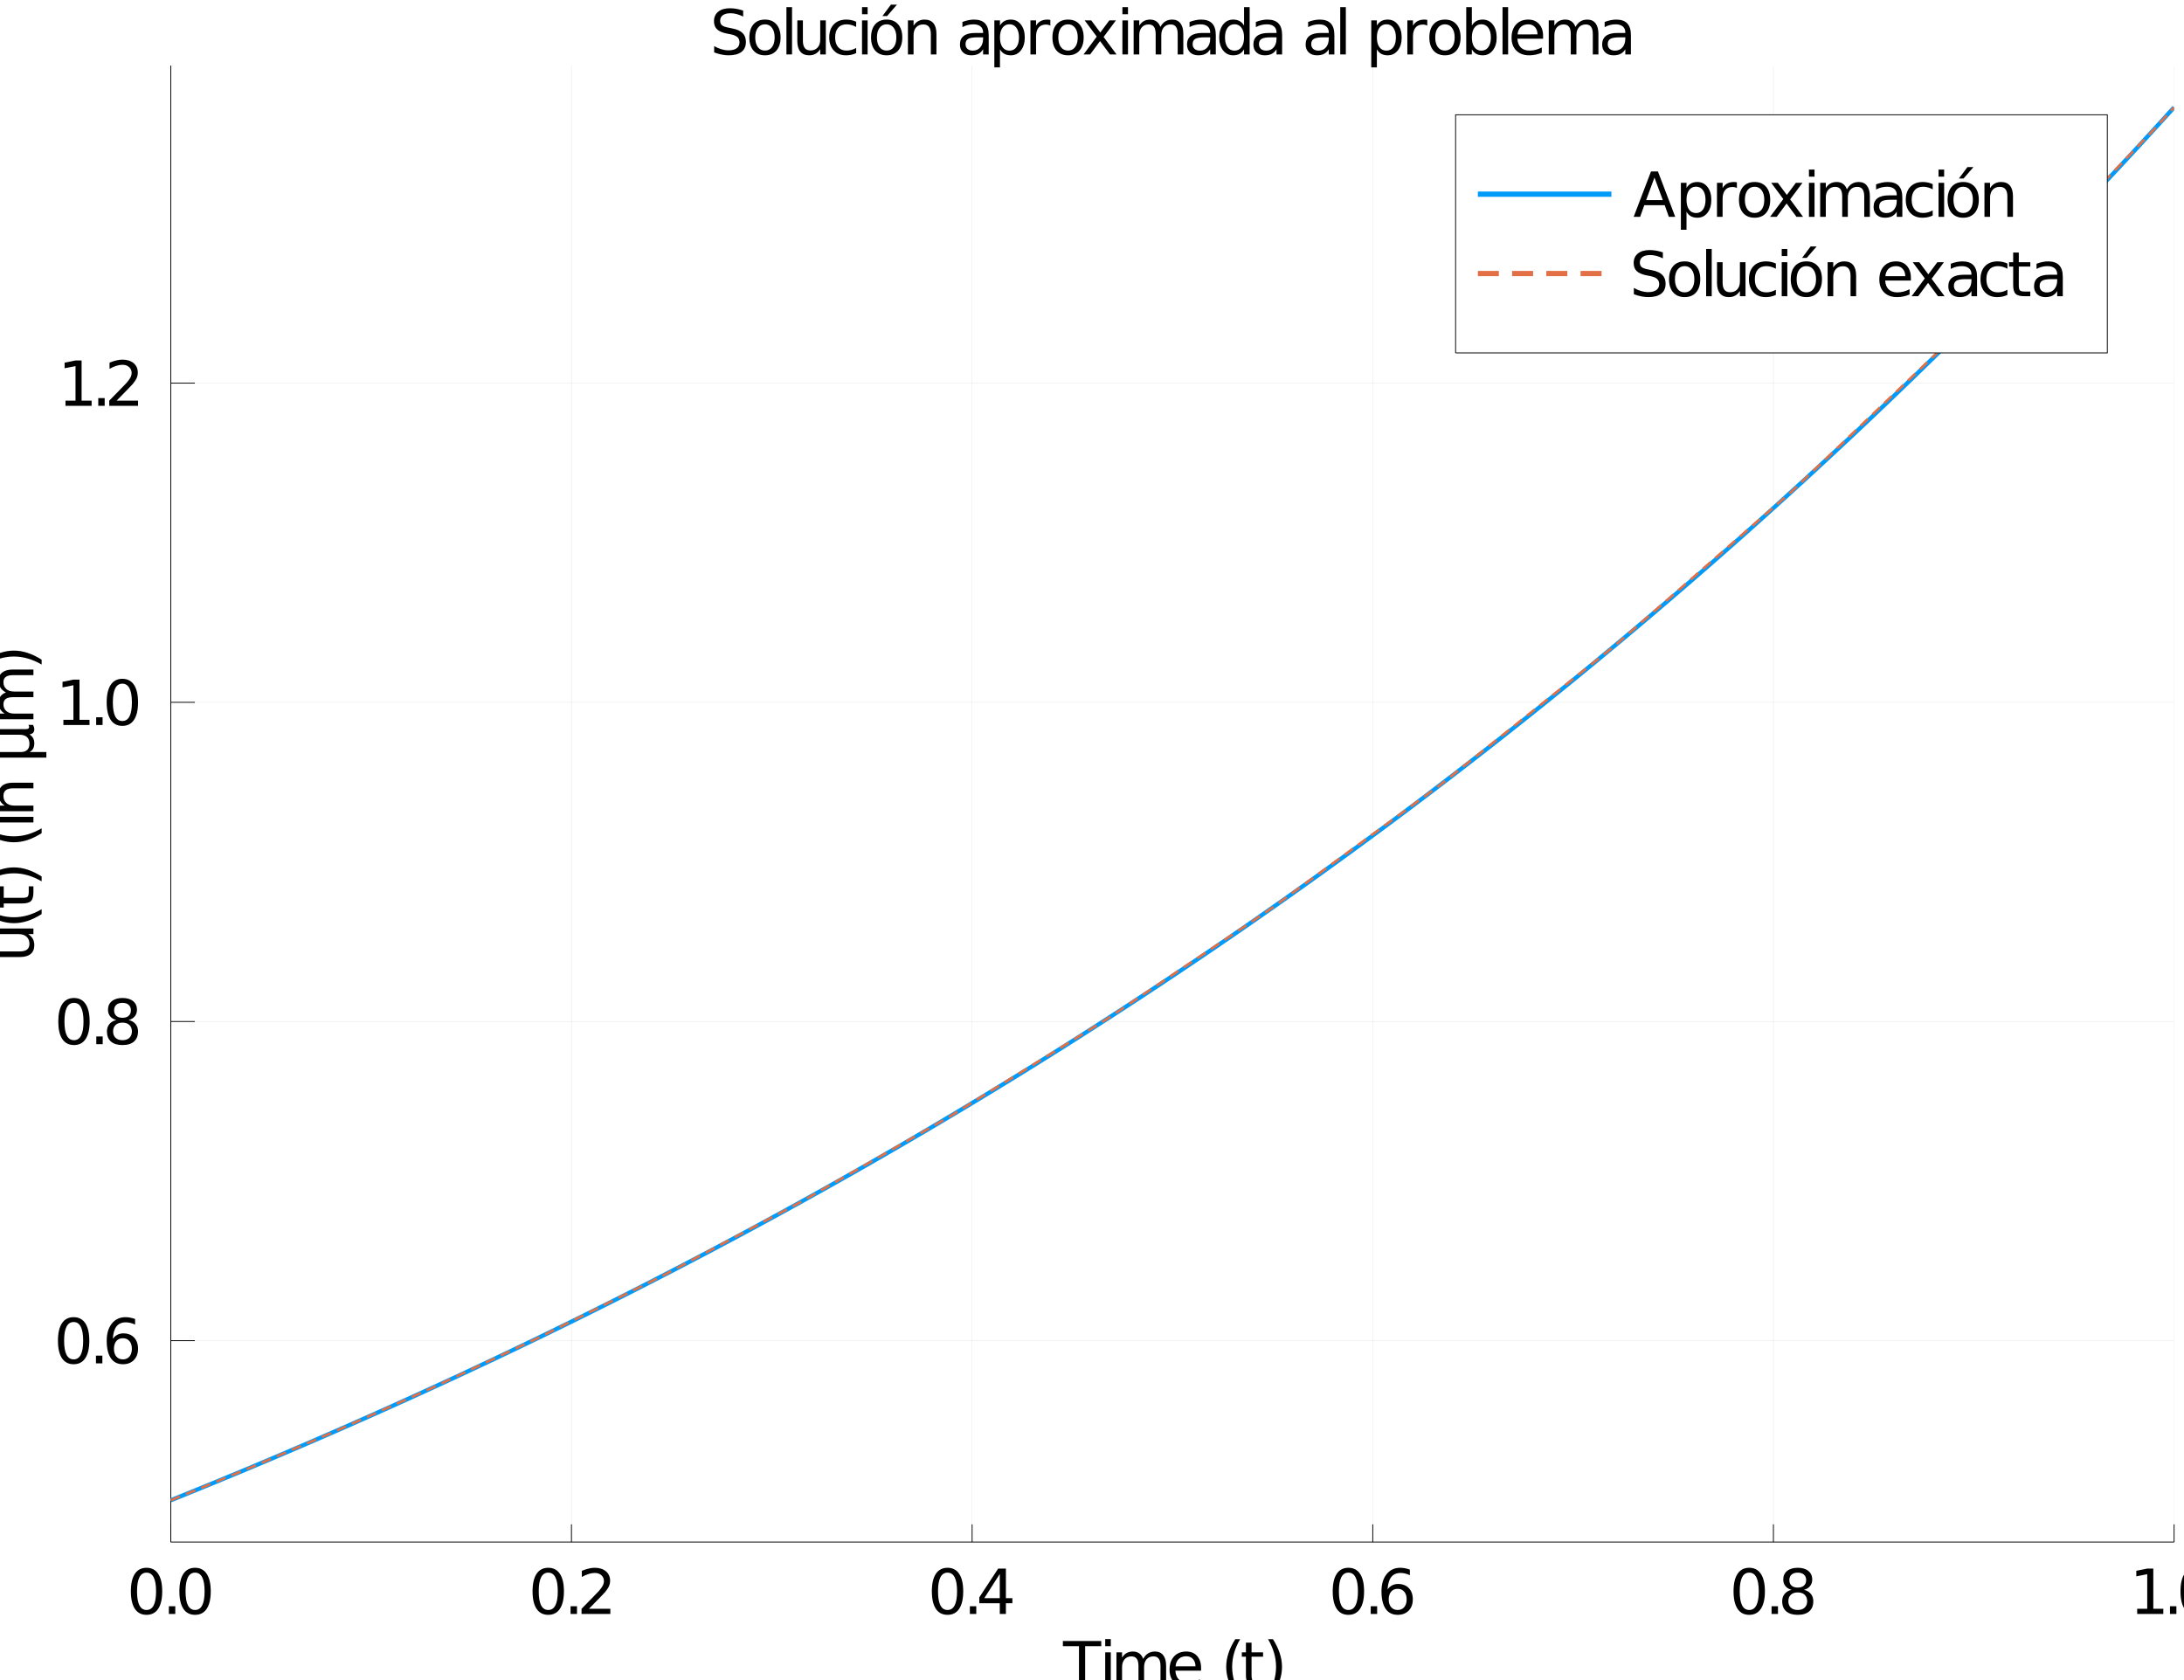 <?xml version="1.0" encoding="utf-8"?>
<svg xmlns="http://www.w3.org/2000/svg" xmlns:xlink="http://www.w3.org/1999/xlink" width="2600" height="2000" viewBox="0 0 10400 8000">
<rect x="0" y="0" width="10400" height="8000" fill="#333333" stroke="none"/>
<defs>
  <clipPath id="clip360">
    <rect x="0" y="0" width="10400" height="8000"/>
  </clipPath>
</defs>
<path clip-path="url(#clip360)" d="
M0 8000 L10400 8000 L10400 0 L0 0  Z
  " fill="#ffffff" fill-rule="evenodd" fill-opacity="1"/>
<defs>
  <clipPath id="clip361">
    <rect x="2080" y="0" width="7281" height="7281"/>
  </clipPath>
</defs>
<path clip-path="url(#clip360)" d="
M813.335 7342.8 L10352.8 7342.8 L10352.8 312.223 L813.335 312.223  Z
  " fill="#ffffff" fill-rule="evenodd" fill-opacity="1"/>
<defs>
  <clipPath id="clip362">
    <rect x="813" y="312" width="9540" height="7032"/>
  </clipPath>
</defs>
<polyline clip-path="url(#clip362)" style="stroke:#000000; stroke-width:2; stroke-opacity:0.1; fill:none" points="
  813.335,7342.8 813.335,312.223 
  "/>
<polyline clip-path="url(#clip362)" style="stroke:#000000; stroke-width:2; stroke-opacity:0.1; fill:none" points="
  2721.22,7342.8 2721.22,312.223 
  "/>
<polyline clip-path="url(#clip362)" style="stroke:#000000; stroke-width:2; stroke-opacity:0.1; fill:none" points="
  4629.1,7342.8 4629.1,312.223 
  "/>
<polyline clip-path="url(#clip362)" style="stroke:#000000; stroke-width:2; stroke-opacity:0.1; fill:none" points="
  6536.99,7342.8 6536.99,312.223 
  "/>
<polyline clip-path="url(#clip362)" style="stroke:#000000; stroke-width:2; stroke-opacity:0.1; fill:none" points="
  8444.87,7342.8 8444.87,312.223 
  "/>
<polyline clip-path="url(#clip362)" style="stroke:#000000; stroke-width:2; stroke-opacity:0.1; fill:none" points="
  10352.8,7342.8 10352.8,312.223 
  "/>
<polyline clip-path="url(#clip360)" style="stroke:#000000; stroke-width:4; stroke-opacity:1; fill:none" points="
  813.335,7342.8 10352.8,7342.8 
  "/>
<polyline clip-path="url(#clip360)" style="stroke:#000000; stroke-width:4; stroke-opacity:1; fill:none" points="
  813.335,7342.8 813.335,7258.43 
  "/>
<polyline clip-path="url(#clip360)" style="stroke:#000000; stroke-width:4; stroke-opacity:1; fill:none" points="
  2721.22,7342.8 2721.22,7258.43 
  "/>
<polyline clip-path="url(#clip360)" style="stroke:#000000; stroke-width:4; stroke-opacity:1; fill:none" points="
  4629.1,7342.8 4629.1,7258.43 
  "/>
<polyline clip-path="url(#clip360)" style="stroke:#000000; stroke-width:4; stroke-opacity:1; fill:none" points="
  6536.99,7342.8 6536.99,7258.43 
  "/>
<polyline clip-path="url(#clip360)" style="stroke:#000000; stroke-width:4; stroke-opacity:1; fill:none" points="
  8444.87,7342.8 8444.87,7258.43 
  "/>
<polyline clip-path="url(#clip360)" style="stroke:#000000; stroke-width:4; stroke-opacity:1; fill:none" points="
  10352.8,7342.8 10352.8,7258.43 
  "/>
<path clip-path="url(#clip360)" d="M 0 0 M697.812 7488.44 Q675.242 7488.44 663.813 7510.72 Q652.528 7532.86 652.528 7577.42 Q652.528 7621.83 663.813 7644.11 Q675.242 7666.25 697.812 7666.25 Q720.526 7666.25 731.81 7644.11 Q743.24 7621.83 743.24 7577.42 Q743.24 7532.86 731.81 7510.72 Q720.526 7488.44 697.812 7488.44 M697.812 7465.29 Q734.125 7465.29 753.222 7494.08 Q772.464 7522.73 772.464 7577.42 Q772.464 7631.96 753.222 7660.75 Q734.125 7689.39 697.812 7689.39 Q661.498 7689.39 642.256 7660.75 Q623.159 7631.96 623.159 7577.42 Q623.159 7522.73 642.256 7494.08 Q661.498 7465.29 697.812 7465.29 Z" fill="#000000" fill-rule="evenodd" fill-opacity="1" /><path clip-path="url(#clip360)" d="M 0 0 M804.148 7648.45 L834.674 7648.45 L834.674 7685.2 L804.148 7685.2 L804.148 7648.45 Z" fill="#000000" fill-rule="evenodd" fill-opacity="1" /><path clip-path="url(#clip360)" d="M 0 0 M928.858 7488.44 Q906.288 7488.44 894.859 7510.72 Q883.574 7532.86 883.574 7577.42 Q883.574 7621.83 894.859 7644.11 Q906.288 7666.25 928.858 7666.25 Q951.572 7666.25 962.856 7644.11 Q974.286 7621.83 974.286 7577.42 Q974.286 7532.86 962.856 7510.72 Q951.572 7488.44 928.858 7488.44 M928.858 7465.29 Q965.171 7465.29 984.268 7494.08 Q1003.51 7522.73 1003.51 7577.42 Q1003.51 7631.96 984.268 7660.75 Q965.171 7689.39 928.858 7689.39 Q892.544 7689.39 873.302 7660.75 Q854.205 7631.96 854.205 7577.42 Q854.205 7522.73 873.302 7494.08 Q892.544 7465.29 928.858 7465.29 Z" fill="#000000" fill-rule="evenodd" fill-opacity="1" /><path clip-path="url(#clip360)" d="M 0 0 M2610.69 7488.44 Q2588.12 7488.44 2576.69 7510.72 Q2565.4 7532.86 2565.4 7577.42 Q2565.4 7621.83 2576.69 7644.11 Q2588.12 7666.25 2610.69 7666.25 Q2633.4 7666.25 2644.69 7644.11 Q2656.12 7621.83 2656.12 7577.42 Q2656.12 7532.86 2644.69 7510.72 Q2633.4 7488.44 2610.69 7488.44 M2610.69 7465.29 Q2647 7465.29 2666.1 7494.08 Q2685.34 7522.73 2685.34 7577.42 Q2685.34 7631.96 2666.1 7660.75 Q2647 7689.39 2610.69 7689.39 Q2574.37 7689.39 2555.13 7660.75 Q2536.03 7631.96 2536.03 7577.42 Q2536.03 7522.73 2555.13 7494.08 Q2574.37 7465.29 2610.69 7465.29 Z" fill="#000000" fill-rule="evenodd" fill-opacity="1" /><path clip-path="url(#clip360)" d="M 0 0 M2717.02 7648.45 L2747.55 7648.45 L2747.55 7685.2 L2717.02 7685.2 L2717.02 7648.45 Z" fill="#000000" fill-rule="evenodd" fill-opacity="1" /><path clip-path="url(#clip360)" d="M 0 0 M2804.41 7660.6 L2906.4 7660.6 L2906.4 7685.2 L2769.25 7685.2 L2769.25 7660.6 Q2785.89 7643.39 2814.53 7614.45 Q2843.32 7585.37 2850.7 7576.98 Q2864.74 7561.21 2870.23 7550.36 Q2875.88 7539.37 2875.88 7528.8 Q2875.88 7511.59 2863.72 7500.74 Q2851.72 7489.89 2832.33 7489.89 Q2818.59 7489.89 2803.25 7494.66 Q2788.06 7499.44 2770.7 7509.13 L2770.7 7479.61 Q2788.35 7472.53 2803.68 7468.91 Q2819.02 7465.29 2831.75 7465.29 Q2865.32 7465.29 2885.28 7482.07 Q2905.25 7498.86 2905.25 7526.92 Q2905.25 7540.23 2900.18 7552.24 Q2895.26 7564.11 2882.1 7580.31 Q2878.48 7584.5 2859.09 7604.61 Q2839.71 7624.58 2804.41 7660.6 Z" fill="#000000" fill-rule="evenodd" fill-opacity="1" /><path clip-path="url(#clip360)" d="M 0 0 M4512.06 7488.44 Q4489.49 7488.44 4478.06 7510.72 Q4466.78 7532.86 4466.78 7577.42 Q4466.78 7621.83 4478.06 7644.11 Q4489.49 7666.25 4512.06 7666.25 Q4534.77 7666.25 4546.06 7644.11 Q4557.49 7621.83 4557.49 7577.42 Q4557.49 7532.86 4546.06 7510.72 Q4534.77 7488.44 4512.06 7488.44 M4512.06 7465.29 Q4548.37 7465.29 4567.47 7494.08 Q4586.71 7522.73 4586.71 7577.42 Q4586.71 7631.96 4567.47 7660.75 Q4548.37 7689.39 4512.06 7689.39 Q4475.75 7689.39 4456.51 7660.75 Q4437.41 7631.96 4437.41 7577.42 Q4437.41 7522.73 4456.51 7494.08 Q4475.75 7465.29 4512.06 7465.29 Z" fill="#000000" fill-rule="evenodd" fill-opacity="1" /><path clip-path="url(#clip360)" d="M 0 0 M4618.4 7648.45 L4648.92 7648.45 L4648.92 7685.2 L4618.4 7685.2 L4618.4 7648.45 Z" fill="#000000" fill-rule="evenodd" fill-opacity="1" /><path clip-path="url(#clip360)" d="M 0 0 M4760.9 7494.66 L4687.12 7609.97 L4760.9 7609.97 L4760.9 7494.66 M4753.23 7469.2 L4789.98 7469.2 L4789.98 7609.97 L4820.8 7609.97 L4820.8 7634.27 L4789.98 7634.27 L4789.98 7685.2 L4760.9 7685.2 L4760.9 7634.27 L4663.39 7634.27 L4663.39 7606.06 L4753.23 7469.2 Z" fill="#000000" fill-rule="evenodd" fill-opacity="1" /><path clip-path="url(#clip360)" d="M 0 0 M6420.96 7488.44 Q6398.39 7488.44 6386.96 7510.72 Q6375.67 7532.86 6375.67 7577.42 Q6375.67 7621.83 6386.96 7644.11 Q6398.39 7666.25 6420.96 7666.25 Q6443.67 7666.25 6454.96 7644.11 Q6466.39 7621.83 6466.39 7577.42 Q6466.39 7532.86 6454.96 7510.72 Q6443.67 7488.44 6420.96 7488.44 M6420.96 7465.29 Q6457.27 7465.29 6476.37 7494.08 Q6495.61 7522.73 6495.61 7577.42 Q6495.61 7631.96 6476.37 7660.75 Q6457.27 7689.39 6420.96 7689.39 Q6384.64 7689.39 6365.4 7660.75 Q6346.31 7631.96 6346.31 7577.42 Q6346.31 7522.73 6365.4 7494.08 Q6384.64 7465.29 6420.96 7465.29 Z" fill="#000000" fill-rule="evenodd" fill-opacity="1" /><path clip-path="url(#clip360)" d="M 0 0 M6527.29 7648.45 L6557.82 7648.45 L6557.82 7685.2 L6527.29 7685.2 L6527.29 7648.45 Z" fill="#000000" fill-rule="evenodd" fill-opacity="1" /><path clip-path="url(#clip360)" d="M 0 0 M6655.62 7565.55 Q6635.95 7565.55 6624.37 7579.01 Q6612.94 7592.46 6612.94 7615.9 Q6612.94 7639.19 6624.37 7652.79 Q6635.95 7666.25 6655.62 7666.25 Q6675.3 7666.25 6686.73 7652.79 Q6698.3 7639.19 6698.3 7615.9 Q6698.3 7592.46 6686.73 7579.01 Q6675.3 7565.55 6655.62 7565.55 M6713.64 7473.97 L6713.64 7500.59 Q6702.64 7495.38 6691.36 7492.64 Q6680.22 7489.89 6669.22 7489.89 Q6640.29 7489.89 6624.95 7509.42 Q6609.76 7528.95 6607.59 7568.45 Q6616.12 7555.86 6629 7549.2 Q6641.88 7542.4 6657.36 7542.4 Q6689.91 7542.4 6708.72 7562.22 Q6727.67 7581.9 6727.67 7615.9 Q6727.67 7649.17 6707.99 7669.28 Q6688.32 7689.39 6655.62 7689.39 Q6618.15 7689.39 6598.33 7660.75 Q6578.51 7631.96 6578.51 7577.42 Q6578.51 7526.2 6602.81 7495.82 Q6627.12 7465.29 6668.06 7465.29 Q6679.06 7465.29 6690.2 7467.46 Q6701.48 7469.63 6713.64 7473.97 Z" fill="#000000" fill-rule="evenodd" fill-opacity="1" /><path clip-path="url(#clip360)" d="M 0 0 M8329.64 7488.44 Q8307.07 7488.44 8295.64 7510.72 Q8284.35 7532.86 8284.35 7577.42 Q8284.35 7621.83 8295.64 7644.11 Q8307.07 7666.25 8329.64 7666.25 Q8352.35 7666.25 8363.64 7644.11 Q8375.07 7621.83 8375.07 7577.42 Q8375.07 7532.86 8363.64 7510.72 Q8352.35 7488.44 8329.64 7488.44 M8329.64 7465.29 Q8365.95 7465.29 8385.05 7494.08 Q8404.29 7522.73 8404.29 7577.42 Q8404.29 7631.96 8385.05 7660.75 Q8365.95 7689.39 8329.64 7689.39 Q8293.32 7689.39 8274.08 7660.75 Q8254.99 7631.96 8254.99 7577.42 Q8254.99 7522.73 8274.08 7494.08 Q8293.32 7465.29 8329.64 7465.29 Z" fill="#000000" fill-rule="evenodd" fill-opacity="1" /><path clip-path="url(#clip360)" d="M 0 0 M8435.97 7648.45 L8466.5 7648.45 L8466.5 7685.2 L8435.97 7685.2 L8435.97 7648.45 Z" fill="#000000" fill-rule="evenodd" fill-opacity="1" /><path clip-path="url(#clip360)" d="M 0 0 M8560.68 7582.62 Q8539.85 7582.62 8527.84 7593.76 Q8515.98 7604.9 8515.98 7624.43 Q8515.98 7643.97 8527.84 7655.11 Q8539.85 7666.25 8560.68 7666.25 Q8581.52 7666.25 8593.53 7655.11 Q8605.53 7643.82 8605.53 7624.43 Q8605.53 7604.9 8593.53 7593.76 Q8581.66 7582.62 8560.68 7582.62 M8531.46 7570.18 Q8512.65 7565.55 8502.09 7552.68 Q8491.67 7539.8 8491.67 7521.28 Q8491.67 7495.38 8510.05 7480.34 Q8528.57 7465.29 8560.68 7465.29 Q8592.95 7465.29 8611.32 7480.34 Q8629.69 7495.38 8629.69 7521.28 Q8629.69 7539.8 8619.13 7552.68 Q8608.72 7565.55 8590.05 7570.18 Q8611.18 7575.1 8622.89 7589.42 Q8634.76 7603.75 8634.76 7624.43 Q8634.76 7655.83 8615.52 7672.61 Q8596.42 7689.39 8560.68 7689.39 Q8524.95 7689.39 8505.71 7672.61 Q8486.61 7655.83 8486.61 7624.43 Q8486.61 7603.75 8498.47 7589.42 Q8510.34 7575.1 8531.46 7570.18 M8520.75 7524.03 Q8520.75 7540.81 8531.17 7550.22 Q8541.73 7559.62 8560.68 7559.62 Q8579.49 7559.62 8590.05 7550.22 Q8600.76 7540.81 8600.76 7524.03 Q8600.76 7507.25 8590.05 7497.84 Q8579.49 7488.44 8560.68 7488.44 Q8541.73 7488.44 8531.17 7497.84 Q8520.75 7507.25 8520.75 7524.03 Z" fill="#000000" fill-rule="evenodd" fill-opacity="1" /><path clip-path="url(#clip360)" d="M 0 0 M10177.1 7660.6 L10224.9 7660.6 L10224.9 7495.82 L10172.9 7506.24 L10172.9 7479.61 L10224.6 7469.2 L10253.8 7469.2 L10253.8 7660.6 L10301.5 7660.6 L10301.5 7685.2 L10177.1 7685.2 L10177.1 7660.6 Z" fill="#000000" fill-rule="evenodd" fill-opacity="1" /><path clip-path="url(#clip360)" d="M 0 0 M10333.2 7648.45 L10363.8 7648.45 L10363.8 7685.2 L10333.2 7685.2 L10333.2 7648.45 Z" fill="#000000" fill-rule="evenodd" fill-opacity="1" /><path clip-path="url(#clip360)" d="M 0 0 M10457.9 7488.44 Q10435.4 7488.44 10423.9 7510.72 Q10412.7 7532.86 10412.7 7577.42 Q10412.7 7621.83 10423.9 7644.11 Q10435.4 7666.25 10457.9 7666.25 Q10480.6 7666.25 10491.9 7644.11 Q10503.4 7621.83 10503.4 7577.42 Q10503.4 7532.86 10491.9 7510.72 Q10480.6 7488.44 10457.9 7488.44 M10457.9 7465.29 Q10494.2 7465.29 10513.3 7494.08 Q10532.6 7522.73 10532.6 7577.42 Q10532.6 7631.96 10513.3 7660.75 Q10494.2 7689.39 10457.9 7689.39 Q10421.6 7689.39 10402.4 7660.75 Q10383.3 7631.96 10383.3 7577.42 Q10383.3 7522.73 10402.4 7494.08 Q10421.6 7465.29 10457.9 7465.29 Z" fill="#000000" fill-rule="evenodd" fill-opacity="1" /><path clip-path="url(#clip360)" d="M 0 0 M5061.35 7814 L5244.07 7814 L5244.07 7838.59 L5167.39 7838.59 L5167.39 8030 L5138.02 8030 L5138.02 7838.59 L5061.35 7838.59 L5061.35 7814 Z" fill="#000000" fill-rule="evenodd" fill-opacity="1" /><path clip-path="url(#clip360)" d="M 0 0 M5262.88 7867.96 L5289.5 7867.96 L5289.5 8030 L5262.88 8030 L5262.88 7867.96 M5262.88 7804.88 L5289.5 7804.88 L5289.5 7838.59 L5262.88 7838.59 L5262.88 7804.88 Z" fill="#000000" fill-rule="evenodd" fill-opacity="1" /><path clip-path="url(#clip360)" d="M 0 0 M5443.58 7899.07 Q5453.56 7881.13 5467.45 7872.59 Q5481.34 7864.06 5500.15 7864.06 Q5525.46 7864.06 5539.21 7881.85 Q5552.95 7899.5 5552.95 7932.2 L5552.95 8030 L5526.19 8030 L5526.19 7933.07 Q5526.19 7909.77 5517.94 7898.49 Q5509.69 7887.2 5492.77 7887.2 Q5472.08 7887.2 5460.07 7900.95 Q5448.06 7914.69 5448.06 7938.42 L5448.06 8030 L5421.3 8030 L5421.3 7933.07 Q5421.3 7909.63 5413.05 7898.49 Q5404.81 7887.2 5387.59 7887.2 Q5367.19 7887.2 5355.18 7901.09 Q5343.17 7914.84 5343.17 7938.42 L5343.17 8030 L5316.41 8030 L5316.41 7867.96 L5343.17 7867.96 L5343.17 7893.14 Q5352.29 7878.23 5365.02 7871.14 Q5377.75 7864.06 5395.26 7864.06 Q5412.91 7864.06 5425.2 7873.03 Q5437.65 7882 5443.58 7899.07 Z" fill="#000000" fill-rule="evenodd" fill-opacity="1" /><path clip-path="url(#clip360)" d="M 0 0 M5719.47 7942.33 L5719.47 7955.35 L5597.08 7955.35 Q5598.81 7982.83 5613.57 7997.3 Q5628.47 8011.62 5654.95 8011.62 Q5670.28 8011.62 5684.61 8007.86 Q5699.07 8004.1 5713.25 7996.58 L5713.25 8021.75 Q5698.93 8027.83 5683.88 8031.01 Q5668.84 8034.19 5653.36 8034.19 Q5614.58 8034.19 5591.87 8011.62 Q5569.3 7989.06 5569.3 7950.57 Q5569.3 7910.79 5590.71 7887.49 Q5612.27 7864.06 5648.73 7864.06 Q5681.42 7864.06 5700.38 7885.18 Q5719.47 7906.16 5719.47 7942.33 M5692.85 7934.51 Q5692.56 7912.67 5680.56 7899.65 Q5668.69 7886.63 5649.02 7886.63 Q5626.74 7886.63 5613.28 7899.21 Q5599.97 7911.8 5597.95 7934.66 L5692.85 7934.51 Z" fill="#000000" fill-rule="evenodd" fill-opacity="1" /><path clip-path="url(#clip360)" d="M 0 0 M5905.53 7805.17 Q5886.14 7838.45 5876.74 7871 Q5867.33 7903.55 5867.33 7936.97 Q5867.33 7970.39 5876.74 8003.23 Q5886.28 8035.93 5905.53 8069.06 L5882.38 8069.06 Q5860.68 8035.06 5849.83 8002.22 Q5839.12 7969.38 5839.12 7936.97 Q5839.12 7904.71 5849.83 7872.01 Q5860.53 7839.32 5882.38 7805.17 L5905.53 7805.17 Z" fill="#000000" fill-rule="evenodd" fill-opacity="1" /><path clip-path="url(#clip360)" d="M 0 0 M5959.78 7821.96 L5959.78 7867.96 L6014.61 7867.96 L6014.61 7888.65 L5959.78 7888.65 L5959.78 7976.61 Q5959.78 7996.43 5965.13 8002.08 Q5970.63 8007.72 5987.27 8007.72 L6014.61 8007.72 L6014.61 8030 L5987.27 8030 Q5956.45 8030 5944.73 8018.57 Q5933.01 8006.99 5933.01 7976.61 L5933.01 7888.65 L5913.48 7888.65 L5913.48 7867.96 L5933.01 7867.96 L5933.01 7821.96 L5959.78 7821.96 Z" fill="#000000" fill-rule="evenodd" fill-opacity="1" /><path clip-path="url(#clip360)" d="M 0 0 M6038.34 7805.17 L6061.49 7805.17 Q6083.19 7839.32 6093.89 7872.01 Q6104.74 7904.71 6104.74 7936.97 Q6104.74 7969.38 6093.89 8002.22 Q6083.19 8035.06 6061.49 8069.06 L6038.34 8069.06 Q6057.58 8035.93 6066.98 8003.23 Q6076.53 7970.39 6076.53 7936.97 Q6076.53 7903.55 6066.98 7871 Q6057.58 7838.45 6038.34 7805.17 Z" fill="#000000" fill-rule="evenodd" fill-opacity="1" /><polyline clip-path="url(#clip362)" style="stroke:#000000; stroke-width:2; stroke-opacity:0.1; fill:none" points="
  813.335,6383.9 10352.8,6383.9 
  "/>
<polyline clip-path="url(#clip362)" style="stroke:#000000; stroke-width:2; stroke-opacity:0.1; fill:none" points="
  813.335,4864.05 10352.8,4864.05 
  "/>
<polyline clip-path="url(#clip362)" style="stroke:#000000; stroke-width:2; stroke-opacity:0.1; fill:none" points="
  813.335,3344.2 10352.8,3344.2 
  "/>
<polyline clip-path="url(#clip362)" style="stroke:#000000; stroke-width:2; stroke-opacity:0.1; fill:none" points="
  813.335,1824.35 10352.8,1824.35 
  "/>
<polyline clip-path="url(#clip360)" style="stroke:#000000; stroke-width:4; stroke-opacity:1; fill:none" points="
  813.335,7342.8 813.335,312.223 
  "/>
<polyline clip-path="url(#clip360)" style="stroke:#000000; stroke-width:4; stroke-opacity:1; fill:none" points="
  813.335,6383.9 927.808,6383.9 
  "/>
<polyline clip-path="url(#clip360)" style="stroke:#000000; stroke-width:4; stroke-opacity:1; fill:none" points="
  813.335,4864.05 927.808,4864.05 
  "/>
<polyline clip-path="url(#clip360)" style="stroke:#000000; stroke-width:4; stroke-opacity:1; fill:none" points="
  813.335,3344.2 927.808,3344.2 
  "/>
<polyline clip-path="url(#clip360)" style="stroke:#000000; stroke-width:4; stroke-opacity:1; fill:none" points="
  813.335,1824.35 927.808,1824.35 
  "/>
<path clip-path="url(#clip360)" d="M 0 0 M350.623 6295.14 Q328.054 6295.14 316.625 6317.42 Q305.34 6339.55 305.34 6384.11 Q305.34 6428.53 316.625 6450.81 Q328.054 6472.94 350.623 6472.94 Q373.337 6472.94 384.622 6450.81 Q396.051 6428.53 396.051 6384.11 Q396.051 6339.55 384.622 6317.42 Q373.337 6295.14 350.623 6295.14 M350.623 6271.99 Q386.937 6271.99 406.034 6300.78 Q425.276 6329.43 425.276 6384.11 Q425.276 6438.66 406.034 6467.45 Q386.937 6496.09 350.623 6496.09 Q314.31 6496.09 295.068 6467.45 Q275.971 6438.66 275.971 6384.11 Q275.971 6329.43 295.068 6300.78 Q314.31 6271.99 350.623 6271.99 Z" fill="#000000" fill-rule="evenodd" fill-opacity="1" /><path clip-path="url(#clip360)" d="M 0 0 M456.96 6455.15 L487.486 6455.15 L487.486 6491.9 L456.96 6491.9 L456.96 6455.15 Z" fill="#000000" fill-rule="evenodd" fill-opacity="1" /><path clip-path="url(#clip360)" d="M 0 0 M585.286 6372.25 Q565.611 6372.25 554.037 6385.7 Q542.607 6399.16 542.607 6422.6 Q542.607 6445.89 554.037 6459.49 Q565.611 6472.94 585.286 6472.94 Q604.962 6472.94 616.392 6459.49 Q627.966 6445.89 627.966 6422.6 Q627.966 6399.16 616.392 6385.7 Q604.962 6372.25 585.286 6372.25 M643.301 6280.67 L643.301 6307.29 Q632.306 6302.08 621.021 6299.33 Q609.881 6296.58 598.886 6296.58 Q569.951 6296.58 554.615 6316.12 Q539.424 6335.65 537.254 6375.14 Q545.79 6362.56 558.666 6355.9 Q571.542 6349.1 587.023 6349.1 Q619.574 6349.1 638.382 6368.92 Q657.335 6388.6 657.335 6422.6 Q657.335 6455.87 637.659 6475.98 Q617.983 6496.09 585.286 6496.09 Q547.816 6496.09 527.995 6467.45 Q508.175 6438.66 508.175 6384.11 Q508.175 6332.9 532.48 6302.52 Q556.785 6271.99 597.728 6271.99 Q608.724 6271.99 619.864 6274.16 Q631.148 6276.33 643.301 6280.67 Z" fill="#000000" fill-rule="evenodd" fill-opacity="1" /><path clip-path="url(#clip360)" d="M 0 0 M352.215 4775.29 Q329.645 4775.29 318.216 4797.57 Q306.931 4819.71 306.931 4864.27 Q306.931 4908.68 318.216 4930.96 Q329.645 4953.1 352.215 4953.1 Q374.929 4953.1 386.213 4930.96 Q397.643 4908.68 397.643 4864.27 Q397.643 4819.71 386.213 4797.57 Q374.929 4775.29 352.215 4775.29 M352.215 4752.14 Q388.528 4752.14 407.625 4780.93 Q426.867 4809.58 426.867 4864.27 Q426.867 4918.81 407.625 4947.6 Q388.528 4976.24 352.215 4976.24 Q315.901 4976.24 296.659 4947.6 Q277.562 4918.81 277.562 4864.27 Q277.562 4809.58 296.659 4780.93 Q315.901 4752.14 352.215 4752.14 Z" fill="#000000" fill-rule="evenodd" fill-opacity="1" /><path clip-path="url(#clip360)" d="M 0 0 M458.551 4935.3 L489.077 4935.3 L489.077 4972.05 L458.551 4972.05 L458.551 4935.3 Z" fill="#000000" fill-rule="evenodd" fill-opacity="1" /><path clip-path="url(#clip360)" d="M 0 0 M583.261 4869.47 Q562.428 4869.47 550.42 4880.61 Q538.556 4891.75 538.556 4911.28 Q538.556 4930.82 550.42 4941.96 Q562.428 4953.1 583.261 4953.1 Q604.094 4953.1 616.102 4941.96 Q628.11 4930.67 628.11 4911.28 Q628.11 4891.75 616.102 4880.61 Q604.239 4869.47 583.261 4869.47 M554.037 4857.03 Q535.229 4852.4 524.668 4839.53 Q514.251 4826.65 514.251 4808.13 Q514.251 4782.23 532.625 4767.19 Q551.143 4752.14 583.261 4752.14 Q615.524 4752.14 633.897 4767.19 Q652.271 4782.23 652.271 4808.13 Q652.271 4826.65 641.71 4839.53 Q631.293 4852.4 612.63 4857.03 Q633.753 4861.95 645.471 4876.27 Q657.335 4890.6 657.335 4911.28 Q657.335 4942.68 638.093 4959.46 Q618.996 4976.24 583.261 4976.24 Q547.526 4976.24 528.284 4959.46 Q509.187 4942.68 509.187 4911.28 Q509.187 4890.6 521.051 4876.27 Q532.914 4861.95 554.037 4857.03 M543.331 4810.88 Q543.331 4827.66 553.747 4837.07 Q564.309 4846.47 583.261 4846.47 Q602.069 4846.47 612.63 4837.07 Q623.336 4827.66 623.336 4810.88 Q623.336 4794.1 612.63 4784.69 Q602.069 4775.29 583.261 4775.29 Q564.309 4775.29 553.747 4784.69 Q543.331 4794.1 543.331 4810.88 Z" fill="#000000" fill-rule="evenodd" fill-opacity="1" /><path clip-path="url(#clip360)" d="M 0 0 M301.868 3427.61 L349.611 3427.61 L349.611 3262.82 L297.672 3273.24 L297.672 3246.62 L349.321 3236.2 L378.546 3236.2 L378.546 3427.61 L426.288 3427.61 L426.288 3452.2 L301.868 3452.2 L301.868 3427.61 Z" fill="#000000" fill-rule="evenodd" fill-opacity="1" /><path clip-path="url(#clip360)" d="M 0 0 M457.972 3415.45 L488.499 3415.45 L488.499 3452.2 L457.972 3452.2 L457.972 3415.45 Z" fill="#000000" fill-rule="evenodd" fill-opacity="1" /><path clip-path="url(#clip360)" d="M 0 0 M582.682 3255.44 Q560.113 3255.44 548.684 3277.72 Q537.399 3299.86 537.399 3344.42 Q537.399 3388.83 548.684 3411.11 Q560.113 3433.25 582.682 3433.25 Q605.396 3433.25 616.681 3411.11 Q628.11 3388.83 628.11 3344.42 Q628.11 3299.86 616.681 3277.72 Q605.396 3255.44 582.682 3255.44 M582.682 3232.29 Q618.996 3232.29 638.093 3261.09 Q657.335 3289.73 657.335 3344.42 Q657.335 3398.96 638.093 3427.75 Q618.996 3456.4 582.682 3456.4 Q546.369 3456.4 527.127 3427.75 Q508.03 3398.96 508.03 3344.42 Q508.03 3289.73 527.127 3261.09 Q546.369 3232.29 582.682 3232.29 Z" fill="#000000" fill-rule="evenodd" fill-opacity="1" /><path clip-path="url(#clip360)" d="M 0 0 M311.85 1907.76 L359.593 1907.76 L359.593 1742.97 L307.655 1753.39 L307.655 1726.77 L359.304 1716.35 L388.528 1716.35 L388.528 1907.76 L436.271 1907.76 L436.271 1932.35 L311.85 1932.35 L311.85 1907.76 Z" fill="#000000" fill-rule="evenodd" fill-opacity="1" /><path clip-path="url(#clip360)" d="M 0 0 M467.955 1895.61 L498.481 1895.61 L498.481 1932.35 L467.955 1932.35 L467.955 1895.61 Z" fill="#000000" fill-rule="evenodd" fill-opacity="1" /><path clip-path="url(#clip360)" d="M 0 0 M555.339 1907.76 L657.335 1907.76 L657.335 1932.35 L520.183 1932.35 L520.183 1907.76 Q536.82 1890.54 565.466 1861.61 Q594.256 1832.53 601.635 1824.14 Q615.668 1808.37 621.166 1797.52 Q626.808 1786.52 626.808 1775.96 Q626.808 1758.74 614.655 1747.89 Q602.647 1737.04 583.261 1737.04 Q569.517 1737.04 554.181 1741.82 Q538.99 1746.59 521.629 1756.28 L521.629 1726.77 Q539.28 1719.68 554.615 1716.06 Q569.951 1712.45 582.682 1712.45 Q616.247 1712.45 636.212 1729.23 Q656.177 1746.01 656.177 1774.08 Q656.177 1787.39 651.114 1799.4 Q646.195 1811.26 633.029 1827.46 Q629.412 1831.66 610.026 1851.77 Q590.639 1871.73 555.339 1907.76 Z" fill="#000000" fill-rule="evenodd" fill-opacity="1" /><path clip-path="url(#clip360)" d="M 0 0 M95.225 4557.04 L-2.865 4557.04 L-2.865 4530.41 L94.212 4530.41 Q117.215 4530.41 128.789 4521.44 Q140.218 4512.48 140.218 4494.54 Q140.218 4472.98 126.474 4460.54 Q112.73 4447.95 89.004 4447.95 L-2.865 4447.95 L-2.865 4421.33 L159.171 4421.33 L159.171 4447.95 L134.287 4447.95 Q149.044 4457.64 156.277 4470.52 Q163.367 4483.25 163.367 4500.18 Q163.367 4528.1 146.005 4542.57 Q128.644 4557.04 95.225 4557.04 M-6.771 4490.05 L-6.771 4490.05 Z" fill="#000000" fill-rule="evenodd" fill-opacity="1" /><path clip-path="url(#clip360)" d="M 0 0 M-65.654 4329.46 Q-32.379 4348.85 0.173 4358.25 Q32.725 4367.66 66.145 4367.66 Q99.565 4367.66 132.406 4358.25 Q165.103 4348.7 198.233 4329.46 L198.233 4352.61 Q164.235 4374.31 131.393 4385.16 Q98.552 4395.87 66.145 4395.87 Q33.882 4395.87 1.186 4385.16 Q-31.511 4374.46 -65.654 4352.61 L-65.654 4329.46 Z" fill="#000000" fill-rule="evenodd" fill-opacity="1" /><path clip-path="url(#clip360)" d="M 0 0 M-48.872 4275.21 L-2.865 4275.21 L-2.865 4220.38 L17.823 4220.38 L17.823 4275.21 L105.786 4275.21 Q125.606 4275.21 131.249 4269.85 Q136.891 4264.36 136.891 4247.72 L136.891 4220.38 L159.171 4220.38 L159.171 4247.72 Q159.171 4278.54 147.742 4290.25 Q136.168 4301.97 105.786 4301.97 L17.823 4301.97 L17.823 4321.5 L-2.865 4321.5 L-2.865 4301.97 L-48.872 4301.97 L-48.872 4275.21 Z" fill="#000000" fill-rule="evenodd" fill-opacity="1" /><path clip-path="url(#clip360)" d="M 0 0 M-65.654 4196.65 L-65.654 4173.5 Q-31.511 4151.8 1.186 4141.09 Q33.882 4130.24 66.145 4130.24 Q98.552 4130.24 131.393 4141.09 Q164.235 4151.8 198.233 4173.5 L198.233 4196.65 Q165.103 4177.41 132.406 4168 Q99.565 4158.46 66.145 4158.46 Q32.725 4158.46 0.173 4168 Q-32.379 4177.41 -65.654 4196.65 Z" fill="#000000" fill-rule="evenodd" fill-opacity="1" /><path clip-path="url(#clip360)" d="M 0 0 M-65.654 3944.19 Q-32.379 3963.58 0.173 3972.98 Q32.725 3982.39 66.145 3982.39 Q99.565 3982.39 132.406 3972.98 Q165.103 3963.43 198.233 3944.19 L198.233 3967.34 Q164.235 3989.04 131.393 3999.89 Q98.552 4010.6 66.145 4010.6 Q33.882 4010.6 1.186 3999.89 Q-31.511 3989.19 -65.654 3967.34 L-65.654 3944.19 Z" fill="#000000" fill-rule="evenodd" fill-opacity="1" /><path clip-path="url(#clip360)" d="M 0 0 M-2.865 3916.27 L-2.865 3889.65 L159.171 3889.65 L159.171 3916.27 L-2.865 3916.27 M-65.944 3916.27 L-65.944 3889.65 L-32.234 3889.65 L-32.234 3916.27 L-65.944 3916.27 Z" fill="#000000" fill-rule="evenodd" fill-opacity="1" /><path clip-path="url(#clip360)" d="M 0 0 M61.37 3727.03 L159.171 3727.03 L159.171 3753.65 L62.239 3753.65 Q39.235 3753.65 27.806 3762.62 Q16.377 3771.59 16.377 3789.53 Q16.377 3811.09 30.121 3823.53 Q43.865 3835.97 67.592 3835.97 L159.171 3835.97 L159.171 3862.74 L-2.865 3862.74 L-2.865 3835.97 L22.308 3835.97 Q7.696 3826.43 0.462 3813.55 Q-6.771 3800.53 -6.771 3783.6 Q-6.771 3755.68 10.589 3741.36 Q27.806 3727.03 61.37 3727.03 Z" fill="#000000" fill-rule="evenodd" fill-opacity="1" /><path clip-path="url(#clip360)" d="M 0 0 M220.803 3607.68 L-2.865 3607.68 L-2.865 3581.06 L97.829 3581.06 Q118.807 3581.06 129.513 3571.07 Q140.218 3561.09 140.218 3541.56 Q140.218 3520.15 128.066 3509.44 Q115.913 3498.59 91.608 3498.59 L-2.865 3498.59 L-2.865 3471.97 L121.845 3471.97 Q130.525 3471.97 134.721 3469.51 Q138.772 3466.91 138.772 3461.55 Q138.772 3460.25 138.048 3457.94 Q137.18 3455.62 135.444 3451.57 L156.856 3451.57 Q160.184 3457.5 161.775 3462.86 Q163.367 3468.07 163.367 3473.13 Q163.367 3483.11 157.724 3489.04 Q152.082 3494.97 140.508 3497.14 Q151.937 3504.38 157.724 3514.94 Q163.367 3525.36 163.367 3539.53 Q163.367 3554.29 157.724 3564.71 Q152.082 3574.98 140.797 3581.06 L220.803 3581.06 L220.803 3607.68 Z" fill="#000000" fill-rule="evenodd" fill-opacity="1" /><path clip-path="url(#clip360)" d="M 0 0 M28.24 3297.49 Q10.3 3287.51 1.764 3273.62 Q-6.771 3259.73 -6.771 3240.93 Q-6.771 3215.61 11.024 3201.86 Q28.674 3188.12 61.37 3188.12 L159.171 3188.12 L159.171 3214.88 L62.239 3214.88 Q38.946 3214.88 27.661 3223.13 Q16.377 3231.38 16.377 3248.3 Q16.377 3268.99 30.121 3281 Q43.865 3293.01 67.592 3293.01 L159.171 3293.01 L159.171 3319.77 L62.239 3319.77 Q38.801 3319.77 27.661 3328.02 Q16.377 3336.27 16.377 3353.48 Q16.377 3373.88 30.265 3385.89 Q44.01 3397.9 67.592 3397.9 L159.171 3397.9 L159.171 3424.66 L-2.865 3424.66 L-2.865 3397.9 L22.308 3397.9 Q7.407 3388.78 0.318 3376.05 Q-6.771 3363.32 -6.771 3345.81 Q-6.771 3328.16 2.198 3315.87 Q11.168 3303.42 28.24 3297.49 Z" fill="#000000" fill-rule="evenodd" fill-opacity="1" /><path clip-path="url(#clip360)" d="M 0 0 M-65.654 3164.39 L-65.654 3141.24 Q-31.511 3119.54 1.186 3108.84 Q33.882 3097.99 66.145 3097.99 Q98.552 3097.99 131.393 3108.84 Q164.235 3119.54 198.233 3141.24 L198.233 3164.39 Q165.103 3145.15 132.406 3135.75 Q99.565 3126.2 66.145 3126.2 Q32.725 3126.2 0.173 3135.75 Q-32.379 3145.15 -65.654 3164.39 Z" fill="#000000" fill-rule="evenodd" fill-opacity="1" /><path clip-path="url(#clip360)" d="M 0 0 M3538.93 50.289 L3538.93 78.79 Q3522.29 70.833 3507.54 66.927 Q3492.78 63.02 3479.03 63.02 Q3455.16 63.02 3442.14 72.28 Q3429.27 81.539 3429.27 98.611 Q3429.27 112.933 3437.8 120.312 Q3446.48 127.546 3470.5 132.031 L3488.15 135.647 Q3520.85 141.868 3536.33 157.638 Q3551.95 173.263 3551.95 199.594 Q3551.95 230.988 3530.83 247.192 Q3509.85 263.396 3469.2 263.396 Q3453.86 263.396 3436.5 259.923 Q3419.28 256.451 3400.77 249.651 L3400.77 219.559 Q3418.56 229.542 3435.63 234.605 Q3452.7 239.669 3469.2 239.669 Q3494.23 239.669 3507.82 229.831 Q3521.42 219.993 3521.42 201.764 Q3521.42 185.85 3511.59 176.88 Q3501.89 167.91 3479.61 163.425 L3461.82 159.953 Q3429.12 153.442 3414.51 139.554 Q3399.9 125.665 3399.9 100.925 Q3399.9 72.28 3420.01 55.787 Q3440.26 39.294 3475.71 39.294 Q3490.9 39.294 3506.67 42.043 Q3522.44 44.791 3538.93 50.289 Z" fill="#000000" fill-rule="evenodd" fill-opacity="1" /><path clip-path="url(#clip360)" d="M 0 0 M3642.66 115.827 Q3621.25 115.827 3608.81 132.609 Q3596.37 149.247 3596.37 178.327 Q3596.37 207.406 3608.66 224.189 Q3621.11 240.826 3642.66 240.826 Q3663.93 240.826 3676.37 224.044 Q3688.81 207.262 3688.81 178.327 Q3688.81 149.536 3676.37 132.754 Q3663.93 115.827 3642.66 115.827 M3642.66 93.258 Q3677.38 93.258 3697.2 115.827 Q3717.03 138.396 3717.03 178.327 Q3717.03 218.112 3697.2 240.826 Q3677.38 263.396 3642.66 263.396 Q3607.8 263.396 3587.97 240.826 Q3568.3 218.112 3568.3 178.327 Q3568.3 138.396 3587.97 115.827 Q3607.8 93.258 3642.66 93.258 Z" fill="#000000" fill-rule="evenodd" fill-opacity="1" /><path clip-path="url(#clip360)" d="M 0 0 M3744.95 34.086 L3771.57 34.086 L3771.57 259.2 L3744.95 259.2 L3744.95 34.086 Z" fill="#000000" fill-rule="evenodd" fill-opacity="1" /><path clip-path="url(#clip360)" d="M 0 0 M3796.74 195.254 L3796.74 97.164 L3823.36 97.164 L3823.36 194.241 Q3823.36 217.244 3832.33 228.818 Q3841.3 240.248 3859.24 240.248 Q3880.8 240.248 3893.24 226.503 Q3905.83 212.759 3905.83 189.033 L3905.83 97.164 L3932.45 97.164 L3932.45 259.2 L3905.83 259.2 L3905.83 234.316 Q3896.13 249.073 3883.26 256.306 Q3870.53 263.396 3853.6 263.396 Q3825.68 263.396 3811.21 246.035 Q3796.74 228.674 3796.74 195.254 M3863.73 93.258 L3863.73 93.258 Z" fill="#000000" fill-rule="evenodd" fill-opacity="1" /><path clip-path="url(#clip360)" d="M 0 0 M4076.98 103.385 L4076.98 128.269 Q4065.69 122.048 4054.26 119.01 Q4042.98 115.827 4031.4 115.827 Q4005.51 115.827 3991.18 132.32 Q3976.86 148.668 3976.86 178.327 Q3976.86 207.985 3991.18 224.478 Q4005.51 240.826 4031.4 240.826 Q4042.98 240.826 4054.26 237.788 Q4065.69 234.605 4076.98 228.384 L4076.98 252.979 Q4065.84 258.187 4053.83 260.791 Q4041.97 263.396 4028.51 263.396 Q3991.91 263.396 3970.35 240.392 Q3948.79 217.389 3948.79 178.327 Q3948.79 138.686 3970.5 115.972 Q3992.34 93.258 4030.25 93.258 Q4042.54 93.258 4054.26 95.862 Q4065.98 98.321 4076.98 103.385 Z" fill="#000000" fill-rule="evenodd" fill-opacity="1" /><path clip-path="url(#clip360)" d="M 0 0 M4104.9 97.164 L4131.52 97.164 L4131.52 259.2 L4104.9 259.2 L4104.9 97.164 M4104.9 34.086 L4131.52 34.086 L4131.52 67.795 L4104.9 67.795 L4104.9 34.086 Z" fill="#000000" fill-rule="evenodd" fill-opacity="1" /><path clip-path="url(#clip360)" d="M 0 0 M4222.23 115.827 Q4200.82 115.827 4188.38 132.609 Q4175.93 149.247 4175.93 178.327 Q4175.93 207.406 4188.23 224.189 Q4200.67 240.826 4222.23 240.826 Q4243.5 240.826 4255.94 224.044 Q4268.38 207.262 4268.38 178.327 Q4268.38 149.536 4255.94 132.754 Q4243.5 115.827 4222.23 115.827 M4222.23 93.258 Q4256.95 93.258 4276.77 115.827 Q4296.59 138.396 4296.59 178.327 Q4296.59 218.112 4276.77 240.826 Q4256.95 263.396 4222.23 263.396 Q4187.36 263.396 4167.54 240.826 Q4147.87 218.112 4147.87 178.327 Q4147.87 138.396 4167.54 115.827 Q4187.36 93.258 4222.23 93.258 M4242.34 22.222 L4271.13 22.222 L4223.97 76.62 L4201.83 76.62 L4242.34 22.222 Z" fill="#000000" fill-rule="evenodd" fill-opacity="1" /><path clip-path="url(#clip360)" d="M 0 0 M4459.21 161.4 L4459.21 259.2 L4432.59 259.2 L4432.59 162.268 Q4432.59 139.264 4423.62 127.835 Q4414.65 116.406 4396.71 116.406 Q4375.15 116.406 4362.71 130.15 Q4350.27 143.894 4350.27 167.621 L4350.27 259.2 L4323.5 259.2 L4323.5 97.164 L4350.27 97.164 L4350.27 122.337 Q4359.82 107.725 4372.69 100.491 Q4385.71 93.258 4402.64 93.258 Q4430.56 93.258 4444.89 110.619 Q4459.21 127.835 4459.21 161.4 Z" fill="#000000" fill-rule="evenodd" fill-opacity="1" /><path clip-path="url(#clip360)" d="M 0 0 M4654.95 177.748 Q4622.69 177.748 4610.25 185.126 Q4597.81 192.505 4597.81 210.3 Q4597.81 224.478 4607.07 232.869 Q4616.47 241.116 4632.53 241.116 Q4654.66 241.116 4667.97 225.491 Q4681.43 209.721 4681.43 183.68 L4681.43 177.748 L4654.95 177.748 M4708.05 166.753 L4708.05 259.2 L4681.43 259.2 L4681.43 234.605 Q4672.32 249.362 4658.72 256.451 Q4645.12 263.396 4625.44 263.396 Q4600.56 263.396 4585.8 249.507 Q4571.19 235.473 4571.19 212.036 Q4571.19 184.692 4589.42 170.803 Q4607.79 156.915 4644.1 156.915 L4681.43 156.915 L4681.43 154.311 Q4681.43 135.937 4669.28 125.954 Q4657.27 115.827 4635.42 115.827 Q4621.53 115.827 4608.37 119.154 Q4595.2 122.482 4583.05 129.137 L4583.05 104.542 Q4597.66 98.9 4611.41 96.151 Q4625.15 93.258 4638.17 93.258 Q4673.33 93.258 4690.69 111.487 Q4708.05 129.716 4708.05 166.753 Z" fill="#000000" fill-rule="evenodd" fill-opacity="1" /><path clip-path="url(#clip360)" d="M 0 0 M4761.72 234.895 L4761.72 320.832 L4734.96 320.832 L4734.96 97.164 L4761.72 97.164 L4761.72 121.759 Q4770.12 107.291 4782.85 100.347 Q4795.72 93.258 4813.52 93.258 Q4843.03 93.258 4861.41 116.695 Q4879.92 140.132 4879.92 178.327 Q4879.92 216.521 4861.41 239.958 Q4843.03 263.396 4813.52 263.396 Q4795.72 263.396 4782.85 256.451 Q4770.12 249.362 4761.72 234.895 M4852.29 178.327 Q4852.29 148.958 4840.14 132.32 Q4828.13 115.538 4807.01 115.538 Q4785.89 115.538 4773.73 132.32 Q4761.72 148.958 4761.72 178.327 Q4761.72 207.696 4773.73 224.478 Q4785.89 241.116 4807.01 241.116 Q4828.13 241.116 4840.14 224.478 Q4852.29 207.696 4852.29 178.327 Z" fill="#000000" fill-rule="evenodd" fill-opacity="1" /><path clip-path="url(#clip360)" d="M 0 0 M5001.74 122.048 Q4997.26 119.444 4991.9 118.286 Q4986.69 116.984 4980.33 116.984 Q4957.76 116.984 4945.61 131.741 Q4933.6 146.353 4933.6 173.842 L4933.6 259.2 L4906.83 259.2 L4906.83 97.164 L4933.6 97.164 L4933.6 122.337 Q4941.99 107.58 4955.44 100.491 Q4968.9 93.258 4988.14 93.258 Q4990.89 93.258 4994.22 93.692 Q4997.54 93.981 5001.6 94.704 L5001.74 122.048 Z" fill="#000000" fill-rule="evenodd" fill-opacity="1" /><path clip-path="url(#clip360)" d="M 0 0 M5085.94 115.827 Q5064.53 115.827 5052.09 132.609 Q5039.65 149.247 5039.65 178.327 Q5039.65 207.406 5051.94 224.189 Q5064.38 240.826 5085.94 240.826 Q5107.21 240.826 5119.65 224.044 Q5132.09 207.262 5132.09 178.327 Q5132.09 149.536 5119.65 132.754 Q5107.21 115.827 5085.94 115.827 M5085.94 93.258 Q5120.66 93.258 5140.48 115.827 Q5160.3 138.396 5160.3 178.327 Q5160.3 218.112 5140.48 240.826 Q5120.66 263.396 5085.94 263.396 Q5051.07 263.396 5031.25 240.826 Q5011.58 218.112 5011.58 178.327 Q5011.58 138.396 5031.25 115.827 Q5051.07 93.258 5085.94 93.258 Z" fill="#000000" fill-rule="evenodd" fill-opacity="1" /><path clip-path="url(#clip360)" d="M 0 0 M5313.8 97.164 L5255.21 176.012 L5316.84 259.2 L5285.45 259.2 L5238.28 195.543 L5191.12 259.2 L5159.73 259.2 L5222.66 174.42 L5165.08 97.164 L5196.47 97.164 L5239.44 154.889 L5282.41 97.164 L5313.8 97.164 Z" fill="#000000" fill-rule="evenodd" fill-opacity="1" /><path clip-path="url(#clip360)" d="M 0 0 M5344.77 97.164 L5371.39 97.164 L5371.39 259.2 L5344.77 259.2 L5344.77 97.164 M5344.77 34.086 L5371.39 34.086 L5371.39 67.795 L5344.77 67.795 L5344.77 34.086 Z" fill="#000000" fill-rule="evenodd" fill-opacity="1" /><path clip-path="url(#clip360)" d="M 0 0 M5525.46 128.269 Q5535.45 110.329 5549.34 101.793 Q5563.22 93.258 5582.03 93.258 Q5607.35 93.258 5621.09 111.053 Q5634.84 128.703 5634.84 161.4 L5634.84 259.2 L5608.07 259.2 L5608.07 162.268 Q5608.07 138.975 5599.83 127.69 Q5591.58 116.406 5574.65 116.406 Q5553.97 116.406 5541.96 130.15 Q5529.95 143.894 5529.95 167.621 L5529.95 259.2 L5503.18 259.2 L5503.18 162.268 Q5503.18 138.83 5494.94 127.69 Q5486.69 116.406 5469.48 116.406 Q5449.08 116.406 5437.07 130.294 Q5425.06 144.039 5425.06 167.621 L5425.06 259.2 L5398.3 259.2 L5398.3 97.164 L5425.06 97.164 L5425.06 122.337 Q5434.17 107.436 5446.91 100.347 Q5459.64 93.258 5477.14 93.258 Q5494.79 93.258 5507.09 102.227 Q5519.53 111.197 5525.46 128.269 Z" fill="#000000" fill-rule="evenodd" fill-opacity="1" /><path clip-path="url(#clip360)" d="M 0 0 M5736.4 177.748 Q5704.14 177.748 5691.7 185.126 Q5679.25 192.505 5679.25 210.3 Q5679.25 224.478 5688.51 232.869 Q5697.92 241.116 5713.98 241.116 Q5736.11 241.116 5749.42 225.491 Q5762.88 209.721 5762.88 183.68 L5762.88 177.748 L5736.4 177.748 M5789.5 166.753 L5789.5 259.2 L5762.88 259.2 L5762.88 234.605 Q5753.76 249.362 5740.16 256.451 Q5726.56 263.396 5706.89 263.396 Q5682 263.396 5667.25 249.507 Q5652.63 235.473 5652.63 212.036 Q5652.63 184.692 5670.86 170.803 Q5689.24 156.915 5725.55 156.915 L5762.88 156.915 L5762.88 154.311 Q5762.88 135.937 5750.72 125.954 Q5738.72 115.827 5716.87 115.827 Q5702.98 115.827 5689.82 119.154 Q5676.65 122.482 5664.5 129.137 L5664.5 104.542 Q5679.11 98.9 5692.85 96.151 Q5706.6 93.258 5719.62 93.258 Q5754.77 93.258 5772.14 111.487 Q5789.5 129.716 5789.5 166.753 Z" fill="#000000" fill-rule="evenodd" fill-opacity="1" /><path clip-path="url(#clip360)" d="M 0 0 M5924.04 121.759 L5924.04 34.086 L5950.66 34.086 L5950.66 259.2 L5924.04 259.2 L5924.04 234.895 Q5915.65 249.362 5902.78 256.451 Q5890.05 263.396 5872.11 263.396 Q5842.74 263.396 5824.22 239.958 Q5805.84 216.521 5805.84 178.327 Q5805.84 140.132 5824.22 116.695 Q5842.74 93.258 5872.11 93.258 Q5890.05 93.258 5902.78 100.347 Q5915.65 107.291 5924.04 121.759 M5833.33 178.327 Q5833.33 207.696 5845.34 224.478 Q5857.49 241.116 5878.62 241.116 Q5899.74 241.116 5911.89 224.478 Q5924.04 207.696 5924.04 178.327 Q5924.04 148.958 5911.89 132.32 Q5899.74 115.538 5878.62 115.538 Q5857.49 115.538 5845.34 132.32 Q5833.33 148.958 5833.33 178.327 Z" fill="#000000" fill-rule="evenodd" fill-opacity="1" /><path clip-path="url(#clip360)" d="M 0 0 M6052.23 177.748 Q6019.96 177.748 6007.52 185.126 Q5995.08 192.505 5995.08 210.3 Q5995.08 224.478 6004.34 232.869 Q6013.74 241.116 6029.8 241.116 Q6051.94 241.116 6065.25 225.491 Q6078.7 209.721 6078.7 183.68 L6078.7 177.748 L6052.23 177.748 M6105.32 166.753 L6105.32 259.2 L6078.7 259.2 L6078.7 234.605 Q6069.59 249.362 6055.99 256.451 Q6042.39 263.396 6022.71 263.396 Q5997.83 263.396 5983.07 249.507 Q5968.46 235.473 5968.46 212.036 Q5968.46 184.692 5986.69 170.803 Q6005.06 156.915 6041.38 156.915 L6078.7 156.915 L6078.7 154.311 Q6078.7 135.937 6066.55 125.954 Q6054.54 115.827 6032.7 115.827 Q6018.81 115.827 6005.64 119.154 Q5992.48 122.482 5980.32 129.137 L5980.32 104.542 Q5994.94 98.9 6008.68 96.151 Q6022.42 93.258 6035.44 93.258 Q6070.6 93.258 6087.96 111.487 Q6105.32 129.716 6105.32 166.753 Z" fill="#000000" fill-rule="evenodd" fill-opacity="1" /><path clip-path="url(#clip360)" d="M 0 0 M6301.07 177.748 Q6268.81 177.748 6256.36 185.126 Q6243.92 192.505 6243.92 210.3 Q6243.92 224.478 6253.18 232.869 Q6262.58 241.116 6278.64 241.116 Q6300.78 241.116 6314.09 225.491 Q6327.54 209.721 6327.54 183.68 L6327.54 177.748 L6301.07 177.748 M6354.16 166.753 L6354.16 259.2 L6327.54 259.2 L6327.54 234.605 Q6318.43 249.362 6304.83 256.451 Q6291.23 263.396 6271.55 263.396 Q6246.67 263.396 6231.91 249.507 Q6217.3 235.473 6217.3 212.036 Q6217.3 184.692 6235.53 170.803 Q6253.9 156.915 6290.22 156.915 L6327.54 156.915 L6327.54 154.311 Q6327.54 135.937 6315.39 125.954 Q6303.38 115.827 6281.54 115.827 Q6267.65 115.827 6254.48 119.154 Q6241.32 122.482 6229.16 129.137 L6229.16 104.542 Q6243.78 98.9 6257.52 96.151 Q6271.26 93.258 6284.29 93.258 Q6319.44 93.258 6336.8 111.487 Q6354.16 129.716 6354.16 166.753 Z" fill="#000000" fill-rule="evenodd" fill-opacity="1" /><path clip-path="url(#clip360)" d="M 0 0 M6382.09 34.086 L6408.71 34.086 L6408.71 259.2 L6382.09 259.2 L6382.09 34.086 Z" fill="#000000" fill-rule="evenodd" fill-opacity="1" /><path clip-path="url(#clip360)" d="M 0 0 M6556.56 234.895 L6556.56 320.832 L6529.8 320.832 L6529.8 97.164 L6556.56 97.164 L6556.56 121.759 Q6564.96 107.291 6577.69 100.347 Q6590.56 93.258 6608.36 93.258 Q6637.87 93.258 6656.25 116.695 Q6674.76 140.132 6674.76 178.327 Q6674.76 216.521 6656.25 239.958 Q6637.87 263.396 6608.36 263.396 Q6590.56 263.396 6577.69 256.451 Q6564.96 249.362 6556.56 234.895 M6647.13 178.327 Q6647.13 148.958 6634.98 132.32 Q6622.97 115.538 6601.85 115.538 Q6580.73 115.538 6568.57 132.32 Q6556.56 148.958 6556.56 178.327 Q6556.56 207.696 6568.57 224.478 Q6580.73 241.116 6601.85 241.116 Q6622.97 241.116 6634.98 224.478 Q6647.13 207.696 6647.13 178.327 Z" fill="#000000" fill-rule="evenodd" fill-opacity="1" /><path clip-path="url(#clip360)" d="M 0 0 M6796.58 122.048 Q6792.1 119.444 6786.74 118.286 Q6781.53 116.984 6775.17 116.984 Q6752.6 116.984 6740.45 131.741 Q6728.44 146.353 6728.44 173.842 L6728.44 259.2 L6701.67 259.2 L6701.67 97.164 L6728.44 97.164 L6728.44 122.337 Q6736.83 107.58 6750.28 100.491 Q6763.74 93.258 6782.98 93.258 Q6785.73 93.258 6789.06 93.692 Q6792.38 93.981 6796.44 94.704 L6796.58 122.048 Z" fill="#000000" fill-rule="evenodd" fill-opacity="1" /><path clip-path="url(#clip360)" d="M 0 0 M6880.78 115.827 Q6859.37 115.827 6846.93 132.609 Q6834.49 149.247 6834.49 178.327 Q6834.49 207.406 6846.78 224.189 Q6859.22 240.826 6880.78 240.826 Q6902.05 240.826 6914.49 224.044 Q6926.93 207.262 6926.93 178.327 Q6926.93 149.536 6914.49 132.754 Q6902.05 115.827 6880.78 115.827 M6880.78 93.258 Q6915.5 93.258 6935.32 115.827 Q6955.14 138.396 6955.14 178.327 Q6955.14 218.112 6935.32 240.826 Q6915.5 263.396 6880.78 263.396 Q6845.91 263.396 6826.09 240.826 Q6806.42 218.112 6806.42 178.327 Q6806.42 138.396 6826.09 115.827 Q6845.91 93.258 6880.78 93.258 Z" fill="#000000" fill-rule="evenodd" fill-opacity="1" /><path clip-path="url(#clip360)" d="M 0 0 M7099.39 178.327 Q7099.39 148.958 7087.23 132.32 Q7075.22 115.538 7054.1 115.538 Q7032.98 115.538 7020.83 132.32 Q7008.82 148.958 7008.82 178.327 Q7008.82 207.696 7020.83 224.478 Q7032.98 241.116 7054.1 241.116 Q7075.22 241.116 7087.23 224.478 Q7099.39 207.696 7099.39 178.327 M7008.82 121.759 Q7017.21 107.291 7029.94 100.347 Q7042.82 93.258 7060.61 93.258 Q7090.13 93.258 7108.5 116.695 Q7127.02 140.132 7127.02 178.327 Q7127.02 216.521 7108.5 239.958 Q7090.13 263.396 7060.61 263.396 Q7042.82 263.396 7029.94 256.451 Q7017.21 249.362 7008.82 234.895 L7008.82 259.2 L6982.05 259.2 L6982.05 34.086 L7008.82 34.086 L7008.82 121.759 Z" fill="#000000" fill-rule="evenodd" fill-opacity="1" /><path clip-path="url(#clip360)" d="M 0 0 M7154.94 34.086 L7181.56 34.086 L7181.56 259.2 L7154.94 259.2 L7154.94 34.086 Z" fill="#000000" fill-rule="evenodd" fill-opacity="1" /><path clip-path="url(#clip360)" d="M 0 0 M7348.08 171.527 L7348.08 184.548 L7225.69 184.548 Q7227.42 212.036 7242.18 226.503 Q7257.08 240.826 7283.56 240.826 Q7298.89 240.826 7313.22 237.065 Q7327.68 233.303 7341.86 225.78 L7341.86 250.954 Q7327.54 257.03 7312.49 260.213 Q7297.45 263.396 7281.97 263.396 Q7243.19 263.396 7220.48 240.826 Q7197.91 218.257 7197.91 179.773 Q7197.91 139.988 7219.32 116.695 Q7240.88 93.258 7277.34 93.258 Q7310.03 93.258 7328.98 114.38 Q7348.08 135.358 7348.08 171.527 M7321.46 163.714 Q7321.17 141.868 7309.16 128.848 Q7297.3 115.827 7277.63 115.827 Q7255.35 115.827 7241.89 128.414 Q7228.58 141 7226.55 163.859 L7321.46 163.714 Z" fill="#000000" fill-rule="evenodd" fill-opacity="1" /><path clip-path="url(#clip360)" d="M 0 0 M7502.16 128.269 Q7512.14 110.329 7526.03 101.793 Q7539.92 93.258 7558.73 93.258 Q7584.05 93.258 7597.79 111.053 Q7611.54 128.703 7611.54 161.4 L7611.54 259.2 L7584.77 259.2 L7584.77 162.268 Q7584.77 138.975 7576.52 127.69 Q7568.28 116.406 7551.35 116.406 Q7530.66 116.406 7518.65 130.15 Q7506.65 143.894 7506.65 167.621 L7506.65 259.2 L7479.88 259.2 L7479.88 162.268 Q7479.88 138.83 7471.63 127.69 Q7463.39 116.406 7446.17 116.406 Q7425.77 116.406 7413.76 130.294 Q7401.76 144.039 7401.76 167.621 L7401.76 259.2 L7374.99 259.2 L7374.99 97.164 L7401.76 97.164 L7401.76 122.337 Q7410.87 107.436 7423.6 100.347 Q7436.33 93.258 7453.84 93.258 Q7471.49 93.258 7483.79 102.227 Q7496.23 111.197 7502.16 128.269 Z" fill="#000000" fill-rule="evenodd" fill-opacity="1" /><path clip-path="url(#clip360)" d="M 0 0 M7713.1 177.748 Q7680.83 177.748 7668.39 185.126 Q7655.95 192.505 7655.95 210.3 Q7655.95 224.478 7665.21 232.869 Q7674.61 241.116 7690.67 241.116 Q7712.81 241.116 7726.12 225.491 Q7739.57 209.721 7739.57 183.68 L7739.57 177.748 L7713.1 177.748 M7766.19 166.753 L7766.19 259.2 L7739.57 259.2 L7739.57 234.605 Q7730.46 249.362 7716.86 256.451 Q7703.26 263.396 7683.58 263.396 Q7658.7 263.396 7643.94 249.507 Q7629.33 235.473 7629.33 212.036 Q7629.33 184.692 7647.56 170.803 Q7665.93 156.915 7702.25 156.915 L7739.57 156.915 L7739.57 154.311 Q7739.57 135.937 7727.42 125.954 Q7715.41 115.827 7693.57 115.827 Q7679.68 115.827 7666.51 119.154 Q7653.35 122.482 7641.19 129.137 L7641.19 104.542 Q7655.81 98.9 7669.55 96.151 Q7683.29 93.258 7696.32 93.258 Q7731.47 93.258 7748.83 111.487 Q7766.19 129.716 7766.19 166.753 Z" fill="#000000" fill-rule="evenodd" fill-opacity="1" /><polyline clip-path="url(#clip362)" style="stroke:#009af9; stroke-width:20; stroke-opacity:1; fill:none" points="
  813.335,7143.82 822.884,7139.98 832.433,7136.13 841.982,7132.28 851.531,7128.42 861.079,7124.56 870.628,7120.7 880.177,7116.83 889.726,7112.96 899.275,7109.09 
  908.824,7105.21 918.373,7101.33 927.922,7097.44 937.471,7093.55 947.02,7089.66 956.569,7085.76 966.118,7081.86 975.667,7077.95 985.216,7074.04 994.765,7070.13 
  1004.31,7066.21 1013.86,7062.29 1023.41,7058.36 1032.96,7054.43 1042.51,7050.5 1052.06,7046.56 1061.61,7042.62 1071.16,7038.67 1080.71,7034.72 1090.25,7030.77 
  1099.8,7026.81 1109.35,7022.85 1118.9,7018.88 1128.45,7014.91 1138,7010.94 1147.55,7006.96 1157.1,7002.98 1166.65,6998.99 1176.2,6995 1185.74,6991.01 
  1195.29,6987.01 1204.84,6983.01 1214.39,6979 1223.94,6974.99 1233.49,6970.98 1243.04,6966.96 1252.59,6962.94 1262.14,6958.91 1271.69,6954.88 1281.23,6950.85 
  1290.78,6946.81 1300.33,6942.77 1309.88,6938.72 1319.43,6934.67 1328.98,6930.61 1338.53,6926.56 1348.08,6922.49 1357.63,6918.42 1367.17,6914.35 1376.72,6910.28 
  1386.27,6906.2 1395.82,6902.11 1405.37,6898.03 1414.92,6893.93 1424.47,6889.84 1434.02,6885.74 1443.57,6881.63 1453.12,6877.52 1462.66,6873.41 1472.21,6869.3 
  1481.76,6865.17 1491.31,6861.05 1500.86,6856.92 1510.41,6852.79 1519.96,6848.65 1529.51,6844.51 1539.06,6840.36 1548.61,6836.21 1558.15,6832.05 1567.7,6827.9 
  1577.25,6823.73 1586.8,6819.57 1596.35,6815.39 1605.9,6811.22 1615.45,6807.04 1625,6802.86 1634.55,6798.67 1644.1,6794.47 1653.64,6790.28 1663.19,6786.08 
  1672.74,6781.87 1682.29,6777.66 1691.84,6773.45 1701.39,6769.23 1710.94,6765.01 1720.49,6760.78 1730.04,6756.55 1739.58,6752.32 1749.13,6748.08 1758.68,6743.83 
  1768.23,6739.58 1777.78,6735.33 1787.33,6731.08 1796.88,6726.81 1806.43,6722.55 1815.98,6718.28 1825.53,6714.01 1835.07,6709.73 1844.62,6705.45 1854.17,6701.16 
  1863.72,6696.87 1873.27,6692.57 1882.82,6688.27 1892.37,6683.97 1901.92,6679.66 1911.47,6675.35 1921.02,6671.03 1930.56,6666.71 1940.11,6662.38 1949.66,6658.05 
  1959.21,6653.72 1968.76,6649.38 1978.31,6645.03 1987.86,6640.69 1997.41,6636.33 2006.96,6631.98 2016.5,6627.62 2026.05,6623.25 2035.6,6618.88 2045.15,6614.51 
  2054.7,6610.13 2064.25,6605.74 2073.8,6601.36 2083.35,6596.96 2092.9,6592.57 2102.45,6588.17 2111.99,6583.76 2121.54,6579.35 2131.09,6574.94 2140.64,6570.52 
  2150.19,6566.09 2159.74,6561.67 2169.29,6557.23 2178.84,6552.8 2188.39,6548.36 2197.94,6543.91 2207.48,6539.46 2217.03,6535.01 2226.58,6530.55 2236.13,6526.08 
  2245.68,6521.61 2255.23,6517.14 2264.78,6512.66 2274.33,6508.18 2283.88,6503.7 2293.43,6499.2 2302.97,6494.71 2312.52,6490.21 2322.07,6485.7 2331.62,6481.2 
  2341.17,6476.68 2350.72,6472.16 2360.27,6467.64 2369.82,6463.11 2379.37,6458.58 2388.91,6454.05 2398.46,6449.5 2408.01,6444.96 2417.56,6440.41 2427.11,6435.85 
  2436.66,6431.29 2446.21,6426.73 2455.76,6422.16 2465.31,6417.59 2474.86,6413.01 2484.4,6408.43 2493.95,6403.84 2503.5,6399.25 2513.05,6394.65 2522.6,6390.05 
  2532.15,6385.44 2541.7,6380.83 2551.25,6376.22 2560.8,6371.6 2570.35,6366.97 2579.89,6362.34 2589.44,6357.71 2598.99,6353.07 2608.54,6348.43 2618.09,6343.78 
  2627.64,6339.13 2637.19,6334.47 2646.74,6329.81 2656.29,6325.14 2665.83,6320.47 2675.38,6315.79 2684.93,6311.11 2694.48,6306.43 2704.03,6301.74 2713.58,6297.04 
  2723.13,6292.34 2732.68,6287.64 2742.23,6282.93 2751.78,6278.21 2761.32,6273.49 2770.87,6268.77 2780.42,6264.04 2789.97,6259.31 2799.52,6254.57 2809.07,6249.83 
  2818.62,6245.08 2828.17,6240.33 2837.72,6235.57 2847.27,6230.81 2856.81,6226.04 2866.36,6221.27 2875.91,6216.49 2885.46,6211.71 2895.01,6206.93 2904.56,6202.13 
  2914.11,6197.34 2923.66,6192.54 2933.21,6187.73 2942.75,6182.92 2952.3,6178.11 2961.85,6173.29 2971.4,6168.46 2980.95,6163.63 2990.5,6158.8 3000.05,6153.96 
  3009.6,6149.11 3019.15,6144.26 3028.7,6139.41 3038.24,6134.55 3047.79,6129.68 3057.34,6124.81 3066.89,6119.94 3076.44,6115.06 3085.99,6110.18 3095.54,6105.29 
  3105.09,6100.39 3114.64,6095.5 3124.19,6090.59 3133.73,6085.68 3143.28,6080.77 3152.83,6075.85 3162.38,6070.93 3171.93,6066 3181.48,6061.07 3191.03,6056.13 
  3200.58,6051.18 3210.13,6046.23 3219.68,6041.28 3229.22,6036.32 3238.77,6031.36 3248.32,6026.39 3257.87,6021.42 3267.42,6016.44 3276.97,6011.45 3286.52,6006.46 
  3296.07,6001.47 3305.62,5996.47 3315.16,5991.47 3324.71,5986.46 3334.26,5981.44 3343.81,5976.43 3353.36,5971.4 3362.91,5966.37 3372.46,5961.34 3382.01,5956.3 
  3391.56,5951.25 3401.11,5946.2 3410.65,5941.15 3420.2,5936.09 3429.75,5931.02 3439.3,5925.95 3448.85,5920.88 3458.4,5915.8 3467.95,5910.71 3477.5,5905.62 
  3487.05,5900.53 3496.6,5895.42 3506.14,5890.32 3515.69,5885.21 3525.24,5880.09 3534.79,5874.97 3544.34,5869.84 3553.89,5864.71 3563.44,5859.57 3572.99,5854.43 
  3582.54,5849.28 3592.08,5844.13 3601.63,5838.97 3611.18,5833.81 3620.73,5828.64 3630.28,5823.47 3639.83,5818.29 3649.38,5813.1 3658.93,5807.91 3668.48,5802.72 
  3678.03,5797.52 3687.57,5792.31 3697.12,5787.1 3706.67,5781.89 3716.22,5776.67 3725.77,5771.44 3735.32,5766.21 3744.87,5760.97 3754.42,5755.73 3763.97,5750.48 
  3773.52,5745.23 3783.06,5739.97 3792.61,5734.71 3802.16,5729.44 3811.71,5724.17 3821.26,5718.89 3830.81,5713.6 3840.36,5708.31 3849.91,5703.02 3859.46,5697.71 
  3869.01,5692.41 3878.55,5687.1 3888.1,5681.78 3897.65,5676.46 3907.2,5671.13 3916.75,5665.8 3926.3,5660.46 3935.85,5655.11 3945.4,5649.77 3954.95,5644.41 
  3964.49,5639.05 3974.04,5633.69 3983.59,5628.31 3993.14,5622.94 4002.69,5617.56 4012.24,5612.17 4021.79,5606.78 4031.34,5601.38 4040.89,5595.97 4050.44,5590.57 
  4059.98,5585.15 4069.53,5579.73 4079.08,5574.31 4088.63,5568.87 4098.18,5563.44 4107.73,5558 4117.28,5552.55 4126.83,5547.1 4136.38,5541.64 4145.93,5536.17 
  4155.47,5530.7 4165.02,5525.23 4174.57,5519.75 4184.12,5514.26 4193.67,5508.77 4203.22,5503.27 4212.77,5497.77 4222.32,5492.26 4231.87,5486.75 4241.41,5481.23 
  4250.96,5475.7 4260.51,5470.17 4270.06,5464.64 4279.61,5459.09 4289.16,5453.55 4298.71,5447.99 4308.26,5442.43 4317.81,5436.87 4327.36,5431.3 4336.9,5425.72 
  4346.45,5420.14 4356,5414.56 4365.55,5408.96 4375.1,5403.36 4384.65,5397.76 4394.2,5392.15 4403.75,5386.54 4413.3,5380.91 4422.85,5375.29 4432.39,5369.66 
  4441.94,5364.02 4451.49,5358.37 4461.04,5352.72 4470.59,5347.07 4480.14,5341.41 4489.69,5335.74 4499.24,5330.07 4508.79,5324.39 4518.34,5318.71 4527.88,5313.02 
  4537.43,5307.32 4546.98,5301.62 4556.53,5295.92 4566.08,5290.2 4575.63,5284.48 4585.18,5278.76 4594.73,5273.03 4604.28,5267.29 4613.82,5261.55 4623.37,5255.81 
  4632.92,5250.05 4642.47,5244.29 4652.02,5238.53 4661.57,5232.76 4671.12,5226.98 4680.67,5221.2 4690.22,5215.41 4699.77,5209.62 4709.31,5203.82 4718.86,5198.01 
  4728.41,5192.2 4737.96,5186.38 4747.51,5180.56 4757.06,5174.73 4766.61,5168.89 4776.16,5163.05 4785.71,5157.21 4795.26,5151.35 4804.8,5145.49 4814.35,5139.63 
  4823.9,5133.76 4833.45,5127.88 4843,5122 4852.55,5116.11 4862.1,5110.22 4871.65,5104.32 4881.2,5098.41 4890.74,5092.5 4900.29,5086.58 4909.84,5080.66 
  4919.39,5074.72 4928.94,5068.79 4938.49,5062.85 4948.04,5056.9 4957.59,5050.94 4967.14,5044.98 4976.69,5039.02 4986.23,5033.04 4995.78,5027.07 5005.33,5021.08 
  5014.88,5015.09 5024.43,5009.09 5033.98,5003.09 5043.53,4997.08 5053.08,4991.07 5062.63,4985.05 5072.18,4979.02 5081.72,4972.99 5091.27,4966.95 5100.82,4960.9 
  5110.37,4954.85 5119.92,4948.79 5129.47,4942.73 5139.02,4936.66 5148.57,4930.58 5158.12,4924.5 5167.67,4918.41 5177.21,4912.32 5186.76,4906.22 5196.31,4900.11 
  5205.86,4894 5215.41,4887.88 5224.96,4881.75 5234.51,4875.62 5244.06,4869.48 5253.61,4863.34 5263.15,4857.19 5272.7,4851.03 5282.25,4844.87 5291.8,4838.7 
  5301.35,4832.53 5310.9,4826.35 5320.45,4820.16 5330,4813.96 5339.55,4807.76 5349.1,4801.56 5358.64,4795.35 5368.19,4789.13 5377.74,4782.9 5387.29,4776.67 
  5396.84,4770.43 5406.39,4764.19 5415.94,4757.94 5425.49,4751.68 5435.04,4745.42 5444.59,4739.15 5454.13,4732.87 5463.68,4726.59 5473.23,4720.3 5482.78,4714.01 
  5492.33,4707.71 5501.88,4701.4 5511.43,4695.08 5520.98,4688.76 5530.53,4682.44 5540.07,4676.1 5549.62,4669.76 5559.17,4663.42 5568.72,4657.07 5578.27,4650.71 
  5587.82,4644.34 5597.37,4637.97 5606.92,4631.59 5616.47,4625.21 5626.02,4618.82 5635.56,4612.42 5645.11,4606.01 5654.66,4599.6 5664.21,4593.19 5673.76,4586.76 
  5683.31,4580.33 5692.86,4573.9 5702.41,4567.45 5711.96,4561.01 5721.51,4554.55 5731.05,4548.09 5740.6,4541.62 5750.15,4535.14 5759.7,4528.66 5769.25,4522.17 
  5778.8,4515.68 5788.35,4509.17 5797.9,4502.67 5807.45,4496.15 5817,4489.63 5826.54,4483.1 5836.09,4476.57 5845.64,4470.03 5855.19,4463.48 5864.74,4456.92 
  5874.29,4450.36 5883.84,4443.79 5893.39,4437.22 5902.94,4430.64 5912.48,4424.05 5922.03,4417.46 5931.58,4410.85 5941.13,4404.25 5950.68,4397.63 5960.23,4391.01 
  5969.78,4384.38 5979.33,4377.75 5988.88,4371.11 5998.43,4364.46 6007.97,4357.8 6017.52,4351.14 6027.07,4344.47 6036.62,4337.8 6046.17,4331.12 6055.72,4324.43 
  6065.27,4317.73 6074.82,4311.03 6084.37,4304.32 6093.92,4297.61 6103.46,4290.88 6113.01,4284.16 6122.56,4277.42 6132.11,4270.68 6141.66,4263.93 6151.21,4257.17 
  6160.76,4250.41 6170.31,4243.64 6179.86,4236.86 6189.4,4230.08 6198.95,4223.29 6208.5,4216.49 6218.05,4209.68 6227.6,4202.87 6237.15,4196.05 6246.7,4189.23 
  6256.25,4182.4 6265.8,4175.56 6275.35,4168.71 6284.89,4161.86 6294.44,4155 6303.99,4148.13 6313.54,4141.26 6323.09,4134.38 6332.64,4127.49 6342.19,4120.6 
  6351.74,4113.7 6361.29,4106.79 6370.84,4099.87 6380.38,4092.95 6389.93,4086.02 6399.48,4079.08 6409.03,4072.14 6418.58,4065.19 6428.13,4058.23 6437.68,4051.27 
  6447.23,4044.3 6456.78,4037.32 6466.33,4030.33 6475.87,4023.34 6485.42,4016.34 6494.97,4009.33 6504.52,4002.32 6514.07,3995.3 6523.62,3988.27 6533.17,3981.23 
  6542.72,3974.19 6552.27,3967.14 6561.81,3960.08 6571.36,3953.02 6580.91,3945.95 6590.46,3938.87 6600.01,3931.79 6609.56,3924.69 6619.11,3917.59 6628.66,3910.49 
  6638.21,3903.37 6647.76,3896.25 6657.3,3889.12 6666.85,3881.99 6676.4,3874.85 6685.95,3867.7 6695.5,3860.54 6705.05,3853.37 6714.6,3846.2 6724.15,3839.02 
  6733.7,3831.84 6743.25,3824.64 6752.79,3817.44 6762.34,3810.23 6771.89,3803.02 6781.44,3795.8 6790.99,3788.57 6800.54,3781.33 6810.09,3774.08 6819.64,3766.83 
  6829.19,3759.57 6838.73,3752.31 6848.28,3745.03 6857.83,3737.75 6867.38,3730.46 6876.93,3723.17 6886.48,3715.86 6896.03,3708.55 6905.58,3701.23 6915.13,3693.91 
  6924.68,3686.57 6934.22,3679.23 6943.77,3671.89 6953.32,3664.53 6962.87,3657.17 6972.42,3649.8 6981.97,3642.42 6991.52,3635.03 7001.07,3627.64 7010.62,3620.24 
  7020.17,3612.83 7029.71,3605.42 7039.26,3598 7048.81,3590.57 7058.36,3583.13 7067.91,3575.68 7077.46,3568.23 7087.01,3560.77 7096.56,3553.3 7106.11,3545.83 
  7115.65,3538.35 7125.2,3530.86 7134.75,3523.36 7144.3,3515.85 7153.85,3508.34 7163.4,3500.82 7172.95,3493.29 7182.5,3485.75 7192.05,3478.21 7201.6,3470.66 
  7211.14,3463.1 7220.69,3455.53 7230.24,3447.96 7239.79,3440.38 7249.34,3432.79 7258.89,3425.19 7268.44,3417.59 7277.99,3409.97 7287.54,3402.35 7297.09,3394.72 
  7306.63,3387.09 7316.18,3379.45 7325.73,3371.79 7335.28,3364.14 7344.83,3356.47 7354.38,3348.79 7363.93,3341.11 7373.48,3333.42 7383.03,3325.72 7392.58,3318.02 
  7402.12,3310.31 7411.67,3302.58 7421.22,3294.86 7430.77,3287.12 7440.32,3279.37 7449.87,3271.62 7459.42,3263.86 7468.97,3256.09 7478.52,3248.32 7488.06,3240.53 
  7497.61,3232.74 7507.16,3224.94 7516.71,3217.14 7526.26,3209.32 7535.81,3201.5 7545.36,3193.67 7554.91,3185.83 7564.46,3177.98 7574.01,3170.12 7583.55,3162.26 
  7593.1,3154.39 7602.65,3146.51 7612.2,3138.63 7621.75,3130.73 7631.3,3122.83 7640.85,3114.92 7650.4,3107 7659.95,3099.07 7669.5,3091.14 7679.04,3083.19 
  7688.59,3075.24 7698.14,3067.28 7707.69,3059.32 7717.24,3051.34 7726.79,3043.36 7736.34,3035.37 7745.89,3027.37 7755.44,3019.36 7764.98,3011.35 7774.53,3003.32 
  7784.08,2995.29 7793.63,2987.25 7803.18,2979.2 7812.73,2971.15 7822.28,2963.08 7831.83,2955.01 7841.38,2946.93 7850.93,2938.84 7860.47,2930.75 7870.02,2922.64 
  7879.57,2914.53 7889.12,2906.41 7898.67,2898.28 7908.22,2890.14 7917.77,2881.99 7927.32,2873.84 7936.87,2865.68 7946.42,2857.5 7955.96,2849.33 7965.51,2841.14 
  7975.06,2832.94 7984.61,2824.74 7994.16,2816.53 8003.71,2808.31 8013.26,2800.08 8022.81,2791.84 8032.36,2783.59 8041.91,2775.34 8051.45,2767.08 8061,2758.81 
  8070.55,2750.53 8080.1,2742.24 8089.65,2733.95 8099.2,2725.64 8108.75,2717.33 8118.3,2709.01 8127.85,2700.68 8137.39,2692.34 8146.94,2684 8156.49,2675.64 
  8166.04,2667.28 8175.59,2658.91 8185.14,2650.53 8194.69,2642.14 8204.24,2633.74 8213.79,2625.34 8223.34,2616.92 8232.88,2608.5 8242.43,2600.07 8251.98,2591.63 
  8261.53,2583.18 8271.08,2574.72 8280.63,2566.26 8290.18,2557.78 8299.73,2549.3 8309.28,2540.81 8318.83,2532.31 8328.37,2523.8 8337.92,2515.29 8347.47,2506.76 
  8357.02,2498.23 8366.57,2489.69 8376.12,2481.13 8385.67,2472.57 8395.22,2464.01 8404.77,2455.43 8414.31,2446.84 8423.86,2438.25 8433.41,2429.65 8442.96,2421.03 
  8452.51,2412.41 8462.06,2403.78 8471.61,2395.15 8481.16,2386.5 8490.71,2377.84 8500.26,2369.18 8509.8,2360.51 8519.35,2351.82 8528.9,2343.13 8538.45,2334.43 
  8548,2325.73 8557.55,2317.01 8567.1,2308.28 8576.65,2299.55 8586.2,2290.81 8595.75,2282.05 8605.29,2273.29 8614.84,2264.52 8624.39,2255.74 8633.94,2246.96 
  8643.49,2238.16 8653.04,2229.35 8662.59,2220.54 8672.14,2211.71 8681.69,2202.88 8691.24,2194.04 8700.78,2185.19 8710.33,2176.33 8719.88,2167.46 8729.43,2158.59 
  8738.98,2149.7 8748.53,2140.81 8758.08,2131.9 8767.63,2122.99 8777.18,2114.07 8786.72,2105.14 8796.27,2096.2 8805.82,2087.25 8815.37,2078.29 8824.92,2069.32 
  8834.47,2060.34 8844.02,2051.36 8853.57,2042.36 8863.12,2033.36 8872.67,2024.35 8882.21,2015.33 8891.76,2006.29 8901.31,1997.25 8910.86,1988.21 8920.41,1979.15 
  8929.96,1970.08 8939.51,1961 8949.06,1951.92 8958.61,1942.82 8968.16,1933.72 8977.7,1924.6 8987.25,1915.48 8996.8,1906.35 9006.35,1897.21 9015.9,1888.06 
  9025.45,1878.9 9035,1869.73 9044.55,1860.55 9054.1,1851.36 9063.64,1842.17 9073.19,1832.96 9082.74,1823.74 9092.29,1814.52 9101.84,1805.29 9111.39,1796.04 
  9120.94,1786.79 9130.49,1777.53 9140.04,1768.26 9149.59,1758.97 9159.13,1749.68 9168.68,1740.38 9178.23,1731.08 9187.78,1721.76 9197.33,1712.43 9206.88,1703.09 
  9216.43,1693.74 9225.98,1684.39 9235.53,1675.02 9245.08,1665.65 9254.62,1656.26 9264.17,1646.87 9273.72,1637.47 9283.27,1628.05 9292.82,1618.63 9302.37,1609.2 
  9311.92,1599.76 9321.47,1590.3 9331.02,1580.84 9340.57,1571.37 9350.11,1561.89 9359.66,1552.4 9369.21,1542.9 9378.76,1533.39 9388.31,1523.88 9397.86,1514.35 
  9407.41,1504.81 9416.96,1495.26 9426.51,1485.71 9436.05,1476.14 9445.6,1466.56 9455.15,1456.98 9464.7,1447.38 9474.25,1437.78 9483.8,1428.16 9493.35,1418.54 
  9502.9,1408.9 9512.45,1399.26 9522,1389.6 9531.54,1379.94 9541.09,1370.26 9550.64,1360.58 9560.19,1350.89 9569.74,1341.18 9579.29,1331.47 9588.84,1321.75 
  9598.39,1312.02 9607.94,1302.27 9617.49,1292.52 9627.03,1282.76 9636.58,1272.99 9646.13,1263.21 9655.68,1253.41 9665.23,1243.61 9674.78,1233.8 9684.33,1223.98 
  9693.88,1214.15 9703.43,1204.31 9712.97,1194.46 9722.52,1184.59 9732.07,1174.72 9741.62,1164.84 9751.17,1154.95 9760.72,1145.05 9770.27,1135.14 9779.82,1125.22 
  9789.37,1115.28 9798.92,1105.34 9808.46,1095.39 9818.01,1085.43 9827.56,1075.46 9837.11,1065.48 9846.66,1055.49 9856.21,1045.48 9865.76,1035.47 9875.31,1025.45 
  9884.86,1015.42 9894.41,1005.37 9903.95,995.322 9913.5,985.26 9923.05,975.187 9932.6,965.103 9942.15,955.01 9951.7,944.907 9961.25,934.793 9970.8,924.669 
  9980.35,914.535 9989.9,904.39 9999.44,894.236 10009,884.071 10018.5,873.895 10028.1,863.71 10037.6,853.514 10047.2,843.308 10056.7,833.091 10066.3,822.864 
  10075.8,812.627 10085.4,802.38 10094.9,792.122 10104.5,781.853 10114,771.575 10123.6,761.286 10133.1,750.986 10142.7,740.676 10152.2,730.356 10161.8,720.025 
  10171.3,709.684 10180.9,699.332 10190.4,688.97 10200,678.598 10209.5,668.214 10219.1,657.821 10228.6,647.417 10238.2,637.002 10247.7,626.577 10257.3,616.141 
  10266.8,605.695 10276.4,595.238 10285.9,584.771 10295.5,574.293 10305,563.804 10314.6,553.305 10324.1,542.795 10333.7,532.274 10343.2,521.743 10352.8,511.201 
  
  "/>
<polyline clip-path="url(#clip362)" style="stroke:#e26f46; stroke-width:12; stroke-opacity:1; fill:none" stroke-dasharray="48, 30" points="
  813.335,7143.82 931.698,7095.9 1218.77,6977.16 1593.47,6816.65 2042.72,6615.62 2569.52,6367.37 3162.65,6070.79 3816.28,5721.64 4520.32,5317.53 5266.93,4854.76 
  6047.77,4330 6855.94,3739.2 7685.18,3078.09 8530.33,2341.84 9387.04,1525.15 10251.8,622.124 10352.8,511.201 
  "/>
<path clip-path="url(#clip360)" d="
M6931.45 1680.58 L10034.8 1680.58 L10034.8 546.575 L6931.45 546.575  Z
  " fill="#ffffff" fill-rule="evenodd" fill-opacity="1"/>
<polyline clip-path="url(#clip360)" style="stroke:#000000; stroke-width:4; stroke-opacity:1; fill:none" points="
  6931.45,1680.58 10034.8,1680.58 10034.8,546.575 6931.45,546.575 6931.45,1680.58 
  "/>
<polyline clip-path="url(#clip360)" style="stroke:#009af9; stroke-width:25; stroke-opacity:1; fill:none" points="
  7037.44,924.575 7673.4,924.575 
  "/>
<path clip-path="url(#clip360)" d="M 0 0 M7878.35 845.366 L7838.71 952.859 L7918.14 952.859 L7878.35 845.366 M7861.86 816.575 L7894.99 816.575 L7977.31 1032.58 L7946.93 1032.58 L7927.25 977.165 L7829.89 977.165 L7810.21 1032.58 L7779.4 1032.58 L7861.86 816.575 Z" fill="#000000" fill-rule="evenodd" fill-opacity="1" /><path clip-path="url(#clip360)" d="M 0 0 M8030.99 1008.27 L8030.99 1094.21 L8004.22 1094.21 L8004.22 870.539 L8030.99 870.539 L8030.99 895.134 Q8039.38 880.667 8052.11 873.722 Q8064.98 866.633 8082.78 866.633 Q8112.29 866.633 8130.67 890.07 Q8149.19 913.508 8149.19 951.702 Q8149.19 989.896 8130.67 1013.33 Q8112.29 1036.77 8082.78 1036.77 Q8064.98 1036.77 8052.11 1029.83 Q8039.38 1022.74 8030.99 1008.27 M8121.55 951.702 Q8121.55 922.333 8109.4 905.695 Q8097.39 888.913 8076.27 888.913 Q8055.15 888.913 8042.99 905.695 Q8030.99 922.333 8030.99 951.702 Q8030.99 981.071 8042.99 997.853 Q8055.15 1014.49 8076.27 1014.49 Q8097.39 1014.49 8109.4 997.853 Q8121.55 981.071 8121.55 951.702 Z" fill="#000000" fill-rule="evenodd" fill-opacity="1" /><path clip-path="url(#clip360)" d="M 0 0 M8271 895.423 Q8266.52 892.819 8261.16 891.662 Q8255.96 890.36 8249.59 890.36 Q8227.02 890.36 8214.87 905.117 Q8202.86 919.729 8202.86 947.217 L8202.86 1032.58 L8176.1 1032.58 L8176.1 870.539 L8202.86 870.539 L8202.86 895.713 Q8211.25 880.956 8224.71 873.867 Q8238.16 866.633 8257.4 866.633 Q8260.15 866.633 8263.48 867.067 Q8266.81 867.356 8270.86 868.08 L8271 895.423 Z" fill="#000000" fill-rule="evenodd" fill-opacity="1" /><path clip-path="url(#clip360)" d="M 0 0 M8355.2 889.202 Q8333.79 889.202 8321.35 905.985 Q8308.91 922.622 8308.91 951.702 Q8308.91 980.782 8321.2 997.564 Q8333.65 1014.2 8355.2 1014.2 Q8376.47 1014.2 8388.91 997.419 Q8401.35 980.637 8401.35 951.702 Q8401.35 922.912 8388.91 906.129 Q8376.47 889.202 8355.2 889.202 M8355.2 866.633 Q8389.93 866.633 8409.75 889.202 Q8429.57 911.772 8429.57 951.702 Q8429.57 991.488 8409.75 1014.2 Q8389.93 1036.77 8355.2 1036.77 Q8320.34 1036.77 8300.52 1014.2 Q8280.84 991.488 8280.84 951.702 Q8280.84 911.772 8300.52 889.202 Q8320.34 866.633 8355.2 866.633 Z" fill="#000000" fill-rule="evenodd" fill-opacity="1" /><path clip-path="url(#clip360)" d="M 0 0 M8583.07 870.539 L8524.47 949.387 L8586.1 1032.58 L8554.71 1032.58 L8507.55 968.918 L8460.38 1032.58 L8428.99 1032.58 L8491.92 947.796 L8434.34 870.539 L8465.74 870.539 L8508.7 928.265 L8551.67 870.539 L8583.07 870.539 Z" fill="#000000" fill-rule="evenodd" fill-opacity="1" /><path clip-path="url(#clip360)" d="M 0 0 M8614.03 870.539 L8640.65 870.539 L8640.65 1032.58 L8614.03 1032.58 L8614.03 870.539 M8614.03 807.461 L8640.65 807.461 L8640.65 841.17 L8614.03 841.17 L8614.03 807.461 Z" fill="#000000" fill-rule="evenodd" fill-opacity="1" /><path clip-path="url(#clip360)" d="M 0 0 M8794.73 901.644 Q8804.71 883.705 8818.6 875.169 Q8832.49 866.633 8851.29 866.633 Q8876.61 866.633 8890.36 884.428 Q8904.1 902.078 8904.1 934.775 L8904.1 1032.58 L8877.34 1032.58 L8877.34 935.643 Q8877.34 912.35 8869.09 901.066 Q8860.84 889.781 8843.92 889.781 Q8823.23 889.781 8811.22 903.525 Q8799.21 917.269 8799.21 940.996 L8799.21 1032.58 L8772.45 1032.58 L8772.45 935.643 Q8772.45 912.206 8764.2 901.066 Q8755.95 889.781 8738.74 889.781 Q8718.34 889.781 8706.33 903.67 Q8694.32 917.414 8694.32 940.996 L8694.32 1032.58 L8667.56 1032.58 L8667.56 870.539 L8694.32 870.539 L8694.32 895.713 Q8703.44 880.811 8716.17 873.722 Q8728.9 866.633 8746.4 866.633 Q8764.06 866.633 8776.35 875.603 Q8788.79 884.573 8794.73 901.644 Z" fill="#000000" fill-rule="evenodd" fill-opacity="1" /><path clip-path="url(#clip360)" d="M 0 0 M9005.66 951.123 Q8973.4 951.123 8960.96 958.502 Q8948.52 965.88 8948.52 983.675 Q8948.52 997.853 8957.78 1006.24 Q8967.18 1014.49 8983.24 1014.49 Q9005.37 1014.49 9018.68 998.866 Q9032.14 983.097 9032.14 957.055 L9032.14 951.123 L9005.66 951.123 M9058.76 940.128 L9058.76 1032.58 L9032.14 1032.58 L9032.14 1007.98 Q9023.02 1022.74 9009.42 1029.83 Q8995.82 1036.77 8976.15 1036.77 Q8951.26 1036.77 8936.51 1022.88 Q8921.9 1008.85 8921.9 985.411 Q8921.9 958.068 8940.12 944.179 Q8958.5 930.29 8994.81 930.29 L9032.14 930.29 L9032.14 927.686 Q9032.14 909.312 9019.99 899.33 Q9007.98 889.202 8986.13 889.202 Q8972.24 889.202 8959.08 892.53 Q8945.91 895.857 8933.76 902.512 L8933.76 877.918 Q8948.37 872.275 8962.12 869.527 Q8975.86 866.633 8988.88 866.633 Q9024.04 866.633 9041.4 884.862 Q9058.76 903.091 9058.76 940.128 Z" fill="#000000" fill-rule="evenodd" fill-opacity="1" /><path clip-path="url(#clip360)" d="M 0 0 M9203.29 876.76 L9203.29 901.644 Q9192 895.423 9180.58 892.385 Q9169.29 889.202 9157.72 889.202 Q9131.82 889.202 9117.5 905.695 Q9103.17 922.044 9103.17 951.702 Q9103.17 981.36 9117.5 997.853 Q9131.82 1014.2 9157.72 1014.2 Q9169.29 1014.2 9180.58 1011.16 Q9192 1007.98 9203.29 1001.76 L9203.29 1026.35 Q9192.15 1031.56 9180.14 1034.17 Q9168.28 1036.77 9154.82 1036.77 Q9118.22 1036.77 9096.66 1013.77 Q9075.11 990.764 9075.11 951.702 Q9075.11 912.061 9096.81 889.347 Q9118.65 866.633 9156.56 866.633 Q9168.86 866.633 9180.58 869.237 Q9192.29 871.697 9203.29 876.76 Z" fill="#000000" fill-rule="evenodd" fill-opacity="1" /><path clip-path="url(#clip360)" d="M 0 0 M9231.21 870.539 L9257.83 870.539 L9257.83 1032.58 L9231.21 1032.58 L9231.21 870.539 M9231.21 807.461 L9257.83 807.461 L9257.83 841.17 L9231.21 841.17 L9231.21 807.461 Z" fill="#000000" fill-rule="evenodd" fill-opacity="1" /><path clip-path="url(#clip360)" d="M 0 0 M9348.54 889.202 Q9327.13 889.202 9314.69 905.985 Q9302.25 922.622 9302.25 951.702 Q9302.25 980.782 9314.54 997.564 Q9326.99 1014.2 9348.54 1014.2 Q9369.81 1014.2 9382.25 997.419 Q9394.69 980.637 9394.69 951.702 Q9394.69 922.912 9382.25 906.129 Q9369.81 889.202 9348.54 889.202 M9348.54 866.633 Q9383.26 866.633 9403.09 889.202 Q9422.91 911.772 9422.91 951.702 Q9422.91 991.488 9403.09 1014.2 Q9383.26 1036.77 9348.54 1036.77 Q9313.68 1036.77 9293.86 1014.2 Q9274.18 991.488 9274.18 951.702 Q9274.18 911.772 9293.86 889.202 Q9313.68 866.633 9348.54 866.633 M9368.65 795.598 L9397.44 795.598 L9350.28 849.995 L9328.14 849.995 L9368.65 795.598 Z" fill="#000000" fill-rule="evenodd" fill-opacity="1" /><path clip-path="url(#clip360)" d="M 0 0 M9585.52 934.775 L9585.52 1032.58 L9558.9 1032.58 L9558.9 935.643 Q9558.9 912.64 9549.93 901.21 Q9540.96 889.781 9523.02 889.781 Q9501.46 889.781 9489.02 903.525 Q9476.58 917.269 9476.58 940.996 L9476.58 1032.58 L9449.82 1032.58 L9449.82 870.539 L9476.58 870.539 L9476.58 895.713 Q9486.13 881.101 9499.01 873.867 Q9512.03 866.633 9528.95 866.633 Q9556.88 866.633 9571.2 883.994 Q9585.52 901.21 9585.52 934.775 Z" fill="#000000" fill-rule="evenodd" fill-opacity="1" /><polyline clip-path="url(#clip360)" style="stroke:#e26f46; stroke-width:25; stroke-opacity:1; fill:none" stroke-dasharray="100, 63" points="
  7037.44,1302.58 7673.4,1302.58 
  "/>
<path clip-path="url(#clip360)" d="M 0 0 M7918.43 1201.66 L7918.43 1230.17 Q7901.79 1222.21 7887.03 1218.3 Q7872.28 1214.4 7858.53 1214.4 Q7834.66 1214.4 7821.64 1223.66 Q7808.77 1232.91 7808.77 1249.99 Q7808.77 1264.31 7817.3 1271.69 Q7825.98 1278.92 7850 1283.41 L7867.65 1287.02 Q7900.34 1293.24 7915.82 1309.01 Q7931.45 1324.64 7931.45 1350.97 Q7931.45 1382.36 7910.33 1398.57 Q7889.35 1414.77 7848.7 1414.77 Q7833.36 1414.77 7816 1411.3 Q7798.78 1407.83 7780.26 1401.03 L7780.26 1370.93 Q7798.06 1380.92 7815.13 1385.98 Q7832.2 1391.04 7848.7 1391.04 Q7873.72 1391.04 7887.32 1381.21 Q7900.92 1371.37 7900.92 1353.14 Q7900.92 1337.23 7891.09 1328.26 Q7881.39 1319.29 7859.11 1314.8 L7841.32 1311.33 Q7808.62 1304.82 7794.01 1290.93 Q7779.4 1277.04 7779.4 1252.3 Q7779.4 1223.66 7799.51 1207.16 Q7819.76 1190.67 7855.21 1190.67 Q7870.4 1190.67 7886.17 1193.42 Q7901.94 1196.17 7918.43 1201.66 Z" fill="#000000" fill-rule="evenodd" fill-opacity="1" /><path clip-path="url(#clip360)" d="M 0 0 M8022.16 1267.2 Q8000.75 1267.2 7988.31 1283.98 Q7975.87 1300.62 7975.87 1329.7 Q7975.87 1358.78 7988.16 1375.56 Q8000.6 1392.2 8022.16 1392.2 Q8043.43 1392.2 8055.87 1375.42 Q8068.31 1358.64 8068.31 1329.7 Q8068.31 1300.91 8055.87 1284.13 Q8043.43 1267.2 8022.16 1267.2 M8022.16 1244.63 Q8056.88 1244.63 8076.7 1267.2 Q8096.52 1289.77 8096.52 1329.7 Q8096.52 1369.49 8076.7 1392.2 Q8056.88 1414.77 8022.16 1414.77 Q7987.29 1414.77 7967.47 1392.2 Q7947.8 1369.49 7947.8 1329.7 Q7947.8 1289.77 7967.47 1267.2 Q7987.29 1244.63 8022.16 1244.63 Z" fill="#000000" fill-rule="evenodd" fill-opacity="1" /><path clip-path="url(#clip360)" d="M 0 0 M8124.45 1185.46 L8151.07 1185.46 L8151.07 1410.58 L8124.45 1410.58 L8124.45 1185.46 Z" fill="#000000" fill-rule="evenodd" fill-opacity="1" /><path clip-path="url(#clip360)" d="M 0 0 M8176.24 1346.63 L8176.24 1248.54 L8202.86 1248.54 L8202.86 1345.62 Q8202.86 1368.62 8211.83 1380.19 Q8220.8 1391.62 8238.74 1391.62 Q8260.3 1391.62 8272.74 1377.88 Q8285.33 1364.13 8285.33 1340.41 L8285.33 1248.54 L8311.95 1248.54 L8311.95 1410.58 L8285.33 1410.58 L8285.33 1385.69 Q8275.63 1400.45 8262.76 1407.68 Q8250.02 1414.77 8233.1 1414.77 Q8205.18 1414.77 8190.71 1397.41 Q8176.24 1380.05 8176.24 1346.63 M8243.22 1244.63 L8243.22 1244.63 Z" fill="#000000" fill-rule="evenodd" fill-opacity="1" /><path clip-path="url(#clip360)" d="M 0 0 M8456.48 1254.76 L8456.48 1279.64 Q8445.19 1273.42 8433.76 1270.39 Q8422.48 1267.2 8410.9 1267.2 Q8385.01 1267.2 8370.68 1283.7 Q8356.36 1300.04 8356.36 1329.7 Q8356.36 1359.36 8370.68 1375.85 Q8385.01 1392.2 8410.9 1392.2 Q8422.48 1392.2 8433.76 1389.16 Q8445.19 1385.98 8456.48 1379.76 L8456.48 1404.35 Q8445.34 1409.56 8433.33 1412.17 Q8421.46 1414.77 8408.01 1414.77 Q8371.41 1414.77 8349.85 1391.77 Q8328.29 1368.76 8328.29 1329.7 Q8328.29 1290.06 8350 1267.35 Q8371.84 1244.63 8409.75 1244.63 Q8422.04 1244.63 8433.76 1247.24 Q8445.48 1249.7 8456.48 1254.76 Z" fill="#000000" fill-rule="evenodd" fill-opacity="1" /><path clip-path="url(#clip360)" d="M 0 0 M8484.4 1248.54 L8511.02 1248.54 L8511.02 1410.58 L8484.4 1410.58 L8484.4 1248.54 M8484.4 1185.46 L8511.02 1185.46 L8511.02 1219.17 L8484.4 1219.17 L8484.4 1185.46 Z" fill="#000000" fill-rule="evenodd" fill-opacity="1" /><path clip-path="url(#clip360)" d="M 0 0 M8601.73 1267.2 Q8580.32 1267.2 8567.88 1283.98 Q8555.43 1300.62 8555.43 1329.7 Q8555.43 1358.78 8567.73 1375.56 Q8580.17 1392.2 8601.73 1392.2 Q8623 1392.2 8635.44 1375.42 Q8647.88 1358.64 8647.88 1329.7 Q8647.88 1300.91 8635.44 1284.13 Q8623 1267.2 8601.73 1267.2 M8601.73 1244.63 Q8636.45 1244.63 8656.27 1267.2 Q8676.09 1289.77 8676.09 1329.7 Q8676.09 1369.49 8656.27 1392.2 Q8636.45 1414.77 8601.73 1414.77 Q8566.86 1414.77 8547.04 1392.2 Q8527.37 1369.49 8527.37 1329.7 Q8527.37 1289.77 8547.04 1267.2 Q8566.86 1244.63 8601.73 1244.63 M8621.84 1173.6 L8650.63 1173.6 L8603.47 1228 L8581.33 1228 L8621.84 1173.6 Z" fill="#000000" fill-rule="evenodd" fill-opacity="1" /><path clip-path="url(#clip360)" d="M 0 0 M8838.71 1312.78 L8838.71 1410.58 L8812.09 1410.58 L8812.09 1313.64 Q8812.09 1290.64 8803.12 1279.21 Q8794.15 1267.78 8776.21 1267.78 Q8754.65 1267.78 8742.21 1281.53 Q8729.77 1295.27 8729.77 1319 L8729.77 1410.58 L8703 1410.58 L8703 1248.54 L8729.77 1248.54 L8729.77 1273.71 Q8739.32 1259.1 8752.19 1251.87 Q8765.21 1244.63 8782.14 1244.63 Q8810.06 1244.63 8824.38 1261.99 Q8838.71 1279.21 8838.71 1312.78 Z" fill="#000000" fill-rule="evenodd" fill-opacity="1" /><path clip-path="url(#clip360)" d="M 0 0 M9099.41 1322.9 L9099.41 1335.92 L8977.02 1335.92 Q8978.75 1363.41 8993.51 1377.88 Q9008.41 1392.2 9034.89 1392.2 Q9050.22 1392.2 9064.55 1388.44 Q9079.01 1384.68 9093.19 1377.16 L9093.19 1402.33 Q9078.87 1408.41 9063.82 1411.59 Q9048.78 1414.77 9033.3 1414.77 Q8994.52 1414.77 8971.81 1392.2 Q8949.24 1369.63 8949.24 1331.15 Q8949.24 1291.36 8970.65 1268.07 Q8992.21 1244.63 9028.67 1244.63 Q9061.36 1244.63 9080.32 1265.76 Q9099.41 1286.73 9099.41 1322.9 M9072.79 1315.09 Q9072.5 1293.24 9060.49 1280.22 Q9048.63 1267.2 9028.96 1267.2 Q9006.68 1267.2 8993.22 1279.79 Q8979.91 1292.38 8977.89 1315.23 L9072.79 1315.09 Z" fill="#000000" fill-rule="evenodd" fill-opacity="1" /><path clip-path="url(#clip360)" d="M 0 0 M9256.82 1248.54 L9198.23 1327.39 L9259.86 1410.58 L9228.46 1410.58 L9181.3 1346.92 L9134.13 1410.58 L9102.74 1410.58 L9165.67 1325.8 L9108.09 1248.54 L9139.49 1248.54 L9182.46 1306.26 L9225.42 1248.54 L9256.82 1248.54 Z" fill="#000000" fill-rule="evenodd" fill-opacity="1" /><path clip-path="url(#clip360)" d="M 0 0 M9361.42 1329.12 Q9329.16 1329.12 9316.71 1336.5 Q9304.27 1343.88 9304.27 1361.68 Q9304.27 1375.85 9313.53 1384.24 Q9322.94 1392.49 9338.99 1392.49 Q9361.13 1392.49 9374.44 1376.87 Q9387.89 1361.1 9387.89 1335.05 L9387.89 1329.12 L9361.42 1329.12 M9414.51 1318.13 L9414.51 1410.58 L9387.89 1410.58 L9387.89 1385.98 Q9378.78 1400.74 9365.18 1407.83 Q9351.58 1414.77 9331.91 1414.77 Q9307.02 1414.77 9292.26 1400.88 Q9277.65 1386.85 9277.65 1363.41 Q9277.65 1336.07 9295.88 1322.18 Q9314.25 1308.29 9350.57 1308.29 L9387.89 1308.29 L9387.89 1305.69 Q9387.89 1287.31 9375.74 1277.33 Q9363.73 1267.2 9341.89 1267.2 Q9328 1267.2 9314.83 1270.53 Q9301.67 1273.86 9289.52 1280.51 L9289.52 1255.92 Q9304.13 1250.28 9317.87 1247.53 Q9331.62 1244.63 9344.64 1244.63 Q9379.79 1244.63 9397.15 1262.86 Q9414.51 1281.09 9414.51 1318.13 Z" fill="#000000" fill-rule="evenodd" fill-opacity="1" /><path clip-path="url(#clip360)" d="M 0 0 M9559.05 1254.76 L9559.05 1279.64 Q9547.76 1273.42 9536.33 1270.39 Q9525.05 1267.2 9513.47 1267.2 Q9487.58 1267.2 9473.25 1283.7 Q9458.93 1300.04 9458.93 1329.7 Q9458.93 1359.36 9473.25 1375.85 Q9487.58 1392.2 9513.47 1392.2 Q9525.05 1392.2 9536.33 1389.16 Q9547.76 1385.98 9559.05 1379.76 L9559.05 1404.35 Q9547.91 1409.56 9535.9 1412.17 Q9524.03 1414.77 9510.58 1414.77 Q9473.98 1414.77 9452.42 1391.77 Q9430.86 1368.76 9430.86 1329.7 Q9430.86 1290.06 9452.56 1267.35 Q9474.41 1244.63 9512.32 1244.63 Q9524.61 1244.63 9536.33 1247.24 Q9548.05 1249.7 9559.05 1254.76 Z" fill="#000000" fill-rule="evenodd" fill-opacity="1" /><path clip-path="url(#clip360)" d="M 0 0 M9613.3 1202.53 L9613.3 1248.54 L9668.13 1248.54 L9668.13 1269.23 L9613.3 1269.23 L9613.3 1357.19 Q9613.3 1377.01 9618.65 1382.65 Q9624.15 1388.3 9640.79 1388.3 L9668.13 1388.3 L9668.13 1410.58 L9640.79 1410.58 Q9609.97 1410.58 9598.25 1399.15 Q9586.53 1387.57 9586.53 1357.19 L9586.53 1269.23 L9567 1269.23 L9567 1248.54 L9586.53 1248.54 L9586.53 1202.53 L9613.3 1202.53 Z" fill="#000000" fill-rule="evenodd" fill-opacity="1" /><path clip-path="url(#clip360)" d="M 0 0 M9769.69 1329.12 Q9737.43 1329.12 9724.99 1336.5 Q9712.55 1343.88 9712.55 1361.68 Q9712.55 1375.85 9721.8 1384.24 Q9731.21 1392.49 9747.27 1392.49 Q9769.4 1392.49 9782.71 1376.87 Q9796.17 1361.1 9796.17 1335.05 L9796.17 1329.12 L9769.69 1329.12 M9822.79 1318.13 L9822.79 1410.58 L9796.17 1410.58 L9796.17 1385.98 Q9787.05 1400.74 9773.45 1407.83 Q9759.85 1414.77 9740.18 1414.77 Q9715.29 1414.77 9700.54 1400.88 Q9685.93 1386.85 9685.93 1363.41 Q9685.93 1336.07 9704.15 1322.18 Q9722.53 1308.29 9758.84 1308.29 L9796.17 1308.29 L9796.17 1305.69 Q9796.17 1287.31 9784.02 1277.33 Q9772.01 1267.2 9750.16 1267.2 Q9736.27 1267.2 9723.11 1270.53 Q9709.94 1273.86 9697.79 1280.51 L9697.79 1255.92 Q9712.4 1250.28 9726.15 1247.53 Q9739.89 1244.63 9752.91 1244.63 Q9788.07 1244.63 9805.43 1262.86 Q9822.79 1281.09 9822.79 1318.13 Z" fill="#000000" fill-rule="evenodd" fill-opacity="1" /></svg>
